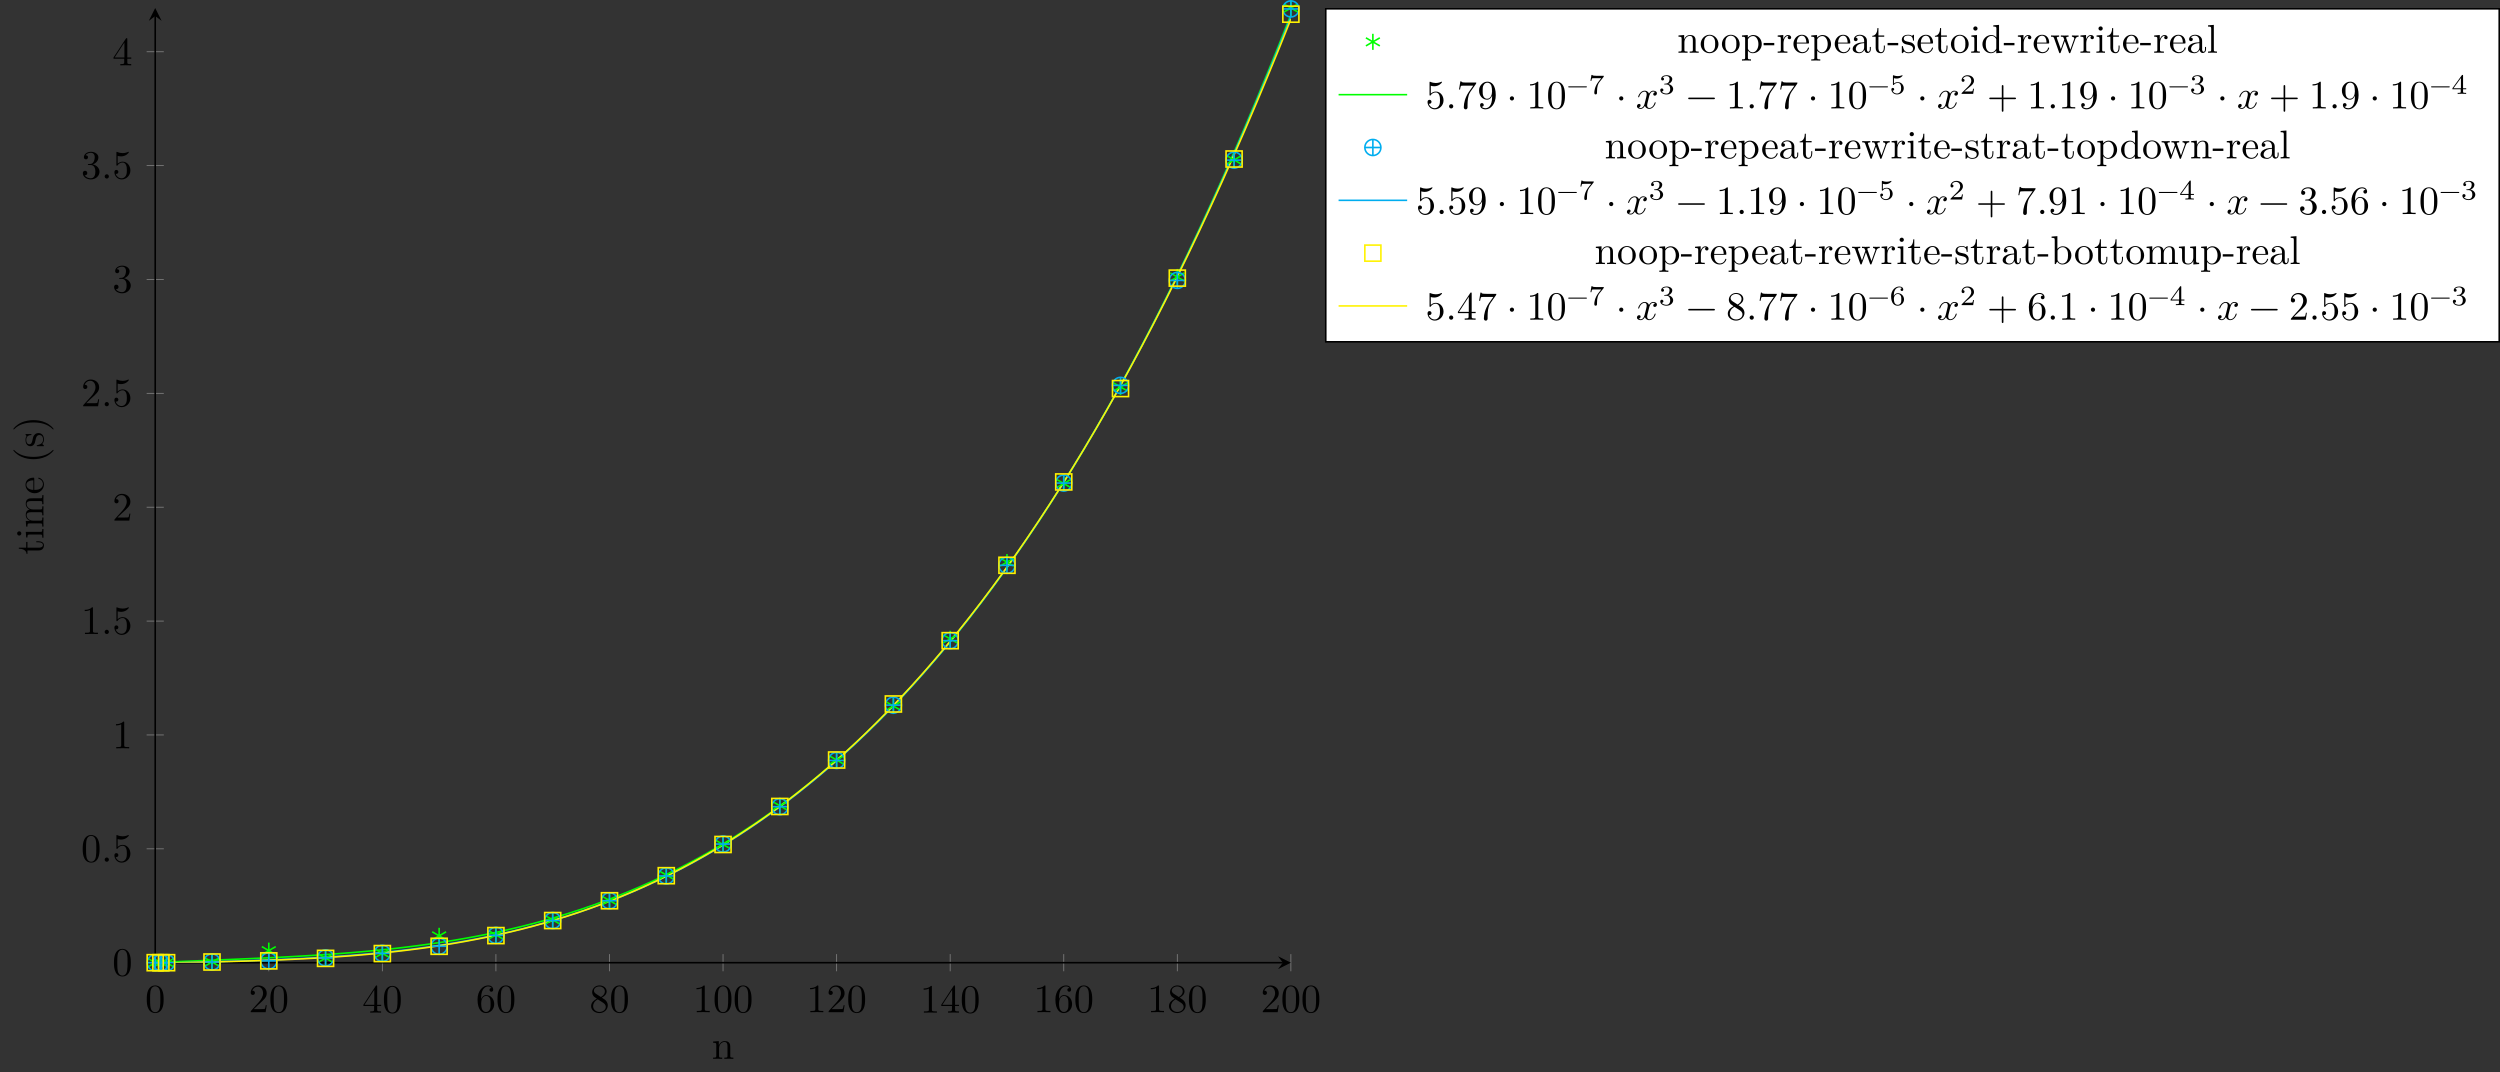 <?xml version="1.0" encoding="UTF-8"?>
<svg xmlns="http://www.w3.org/2000/svg" xmlns:xlink="http://www.w3.org/1999/xlink" width="620.114pt" height="265.965pt" viewBox="0 0 620.114 265.965" version="1.1">
<rect x="0" y="0" width="620.114" height="265.965" fill="#333333" stroke="none"/>
<defs>
<g>
<symbol overflow="visible" id="glyph0-0">
<path style="stroke:none;" d=""/>
</symbol>
<symbol overflow="visible" id="glyph0-1">
<path style="stroke:none;" d="M 4.578 -3.188 C 4.578 -3.984 4.531 -4.781 4.188 -5.516 C 3.734 -6.484 2.906 -6.641 2.5 -6.641 C 1.891 -6.641 1.172 -6.375 0.75 -5.453 C 0.438 -4.766 0.391 -3.984 0.391 -3.188 C 0.391 -2.438 0.422 -1.547 0.844 -0.781 C 1.266 0.016 2 0.219 2.484 0.219 C 3.016 0.219 3.781 0.016 4.219 -0.938 C 4.531 -1.625 4.578 -2.406 4.578 -3.188 Z M 3.766 -3.312 C 3.766 -2.562 3.766 -1.891 3.656 -1.25 C 3.5 -0.297 2.938 0 2.484 0 C 2.094 0 1.5 -0.25 1.328 -1.203 C 1.219 -1.797 1.219 -2.719 1.219 -3.312 C 1.219 -3.953 1.219 -4.609 1.297 -5.141 C 1.484 -6.328 2.234 -6.422 2.484 -6.422 C 2.812 -6.422 3.469 -6.234 3.656 -5.25 C 3.766 -4.688 3.766 -3.938 3.766 -3.312 Z M 3.766 -3.312 "/>
</symbol>
<symbol overflow="visible" id="glyph0-2">
<path style="stroke:none;" d="M 4.469 -1.734 L 4.234 -1.734 C 4.172 -1.438 4.109 -1 4 -0.844 C 3.938 -0.766 3.281 -0.766 3.062 -0.766 L 1.266 -0.766 L 2.328 -1.797 C 3.875 -3.172 4.469 -3.703 4.469 -4.703 C 4.469 -5.844 3.578 -6.641 2.359 -6.641 C 1.234 -6.641 0.5 -5.719 0.5 -4.828 C 0.5 -4.281 1 -4.281 1.031 -4.281 C 1.203 -4.281 1.547 -4.391 1.547 -4.812 C 1.547 -5.062 1.359 -5.328 1.016 -5.328 C 0.938 -5.328 0.922 -5.328 0.891 -5.312 C 1.109 -5.969 1.656 -6.328 2.234 -6.328 C 3.141 -6.328 3.562 -5.516 3.562 -4.703 C 3.562 -3.906 3.078 -3.125 2.516 -2.5 L 0.609 -0.375 C 0.5 -0.266 0.5 -0.234 0.5 0 L 4.203 0 Z M 4.469 -1.734 "/>
</symbol>
<symbol overflow="visible" id="glyph0-3">
<path style="stroke:none;" d="M 4.688 -1.641 L 4.688 -1.953 L 3.703 -1.953 L 3.703 -6.484 C 3.703 -6.688 3.703 -6.75 3.531 -6.75 C 3.453 -6.75 3.422 -6.75 3.344 -6.625 L 0.281 -1.953 L 0.281 -1.641 L 2.938 -1.641 L 2.938 -0.781 C 2.938 -0.422 2.906 -0.312 2.172 -0.312 L 1.969 -0.312 L 1.969 0 C 2.375 -0.031 2.891 -0.031 3.312 -0.031 C 3.734 -0.031 4.25 -0.031 4.672 0 L 4.672 -0.312 L 4.453 -0.312 C 3.719 -0.312 3.703 -0.422 3.703 -0.781 L 3.703 -1.641 Z M 2.984 -1.953 L 0.562 -1.953 L 2.984 -5.672 Z M 2.984 -1.953 "/>
</symbol>
<symbol overflow="visible" id="glyph0-4">
<path style="stroke:none;" d="M 4.562 -2.031 C 4.562 -3.297 3.672 -4.25 2.562 -4.25 C 1.891 -4.25 1.516 -3.75 1.312 -3.266 L 1.312 -3.516 C 1.312 -6.031 2.547 -6.391 3.062 -6.391 C 3.297 -6.391 3.719 -6.328 3.938 -5.984 C 3.781 -5.984 3.391 -5.984 3.391 -5.547 C 3.391 -5.234 3.625 -5.078 3.844 -5.078 C 4 -5.078 4.312 -5.172 4.312 -5.562 C 4.312 -6.156 3.875 -6.641 3.047 -6.641 C 1.766 -6.641 0.422 -5.359 0.422 -3.156 C 0.422 -0.484 1.578 0.219 2.5 0.219 C 3.609 0.219 4.562 -0.719 4.562 -2.031 Z M 3.656 -2.047 C 3.656 -1.562 3.656 -1.062 3.484 -0.703 C 3.188 -0.109 2.734 -0.062 2.5 -0.062 C 1.875 -0.062 1.578 -0.656 1.516 -0.812 C 1.328 -1.281 1.328 -2.078 1.328 -2.25 C 1.328 -3.031 1.656 -4.031 2.547 -4.031 C 2.719 -4.031 3.172 -4.031 3.484 -3.406 C 3.656 -3.047 3.656 -2.531 3.656 -2.047 Z M 3.656 -2.047 "/>
</symbol>
<symbol overflow="visible" id="glyph0-5">
<path style="stroke:none;" d="M 4.562 -1.672 C 4.562 -2.031 4.453 -2.484 4.062 -2.906 C 3.875 -3.109 3.719 -3.203 3.078 -3.609 C 3.797 -3.984 4.281 -4.5 4.281 -5.156 C 4.281 -6.078 3.406 -6.641 2.5 -6.641 C 1.5 -6.641 0.688 -5.906 0.688 -4.969 C 0.688 -4.797 0.703 -4.344 1.125 -3.875 C 1.234 -3.766 1.609 -3.516 1.859 -3.344 C 1.281 -3.047 0.422 -2.5 0.422 -1.5 C 0.422 -0.453 1.438 0.219 2.484 0.219 C 3.609 0.219 4.562 -0.609 4.562 -1.672 Z M 3.844 -5.156 C 3.844 -4.578 3.453 -4.109 2.859 -3.766 L 1.625 -4.562 C 1.172 -4.859 1.125 -5.188 1.125 -5.359 C 1.125 -5.969 1.781 -6.391 2.484 -6.391 C 3.203 -6.391 3.844 -5.875 3.844 -5.156 Z M 4.062 -1.312 C 4.062 -0.578 3.312 -0.062 2.5 -0.062 C 1.641 -0.062 0.922 -0.672 0.922 -1.5 C 0.922 -2.078 1.234 -2.719 2.078 -3.188 L 3.312 -2.406 C 3.594 -2.219 4.062 -1.922 4.062 -1.312 Z M 4.062 -1.312 "/>
</symbol>
<symbol overflow="visible" id="glyph0-6">
<path style="stroke:none;" d="M 4.172 0 L 4.172 -0.312 L 3.859 -0.312 C 2.953 -0.312 2.938 -0.422 2.938 -0.781 L 2.938 -6.375 C 2.938 -6.625 2.938 -6.641 2.703 -6.641 C 2.078 -6 1.203 -6 0.891 -6 L 0.891 -5.688 C 1.094 -5.688 1.672 -5.688 2.188 -5.953 L 2.188 -0.781 C 2.188 -0.422 2.156 -0.312 1.266 -0.312 L 0.953 -0.312 L 0.953 0 C 1.297 -0.031 2.156 -0.031 2.562 -0.031 C 2.953 -0.031 3.828 -0.031 4.172 0 Z M 4.172 0 "/>
</symbol>
<symbol overflow="visible" id="glyph0-7">
<path style="stroke:none;" d="M 1.906 -0.531 C 1.906 -0.812 1.672 -1.062 1.391 -1.062 C 1.094 -1.062 0.859 -0.812 0.859 -0.531 C 0.859 -0.234 1.094 0 1.391 0 C 1.672 0 1.906 -0.234 1.906 -0.531 Z M 1.906 -0.531 "/>
</symbol>
<symbol overflow="visible" id="glyph0-8">
<path style="stroke:none;" d="M 4.469 -2 C 4.469 -3.188 3.656 -4.188 2.578 -4.188 C 2.109 -4.188 1.672 -4.031 1.312 -3.672 L 1.312 -5.625 C 1.516 -5.562 1.844 -5.5 2.156 -5.5 C 3.391 -5.5 4.094 -6.406 4.094 -6.531 C 4.094 -6.594 4.062 -6.641 3.984 -6.641 C 3.984 -6.641 3.953 -6.641 3.906 -6.609 C 3.703 -6.516 3.219 -6.312 2.547 -6.312 C 2.156 -6.312 1.688 -6.391 1.219 -6.594 C 1.141 -6.625 1.109 -6.625 1.109 -6.625 C 1 -6.625 1 -6.547 1 -6.391 L 1 -3.438 C 1 -3.266 1 -3.188 1.141 -3.188 C 1.219 -3.188 1.234 -3.203 1.281 -3.266 C 1.391 -3.422 1.75 -3.969 2.562 -3.969 C 3.078 -3.969 3.328 -3.516 3.406 -3.328 C 3.562 -2.953 3.594 -2.578 3.594 -2.078 C 3.594 -1.719 3.594 -1.125 3.344 -0.703 C 3.109 -0.312 2.734 -0.062 2.281 -0.062 C 1.562 -0.062 0.984 -0.594 0.812 -1.172 C 0.844 -1.172 0.875 -1.156 0.984 -1.156 C 1.312 -1.156 1.484 -1.406 1.484 -1.641 C 1.484 -1.891 1.312 -2.141 0.984 -2.141 C 0.844 -2.141 0.5 -2.062 0.5 -1.609 C 0.5 -0.75 1.188 0.219 2.297 0.219 C 3.453 0.219 4.469 -0.734 4.469 -2 Z M 4.469 -2 "/>
</symbol>
<symbol overflow="visible" id="glyph0-9">
<path style="stroke:none;" d="M 4.562 -1.703 C 4.562 -2.516 3.922 -3.297 2.891 -3.516 C 3.703 -3.781 4.281 -4.469 4.281 -5.266 C 4.281 -6.078 3.406 -6.641 2.453 -6.641 C 1.453 -6.641 0.688 -6.047 0.688 -5.281 C 0.688 -4.953 0.906 -4.766 1.203 -4.766 C 1.5 -4.766 1.703 -4.984 1.703 -5.281 C 1.703 -5.766 1.234 -5.766 1.094 -5.766 C 1.391 -6.266 2.047 -6.391 2.406 -6.391 C 2.828 -6.391 3.375 -6.172 3.375 -5.281 C 3.375 -5.156 3.344 -4.578 3.094 -4.141 C 2.797 -3.656 2.453 -3.625 2.203 -3.625 C 2.125 -3.609 1.891 -3.594 1.812 -3.594 C 1.734 -3.578 1.672 -3.562 1.672 -3.469 C 1.672 -3.359 1.734 -3.359 1.906 -3.359 L 2.344 -3.359 C 3.156 -3.359 3.531 -2.688 3.531 -1.703 C 3.531 -0.344 2.844 -0.062 2.406 -0.062 C 1.969 -0.062 1.219 -0.234 0.875 -0.812 C 1.219 -0.766 1.531 -0.984 1.531 -1.359 C 1.531 -1.719 1.266 -1.922 0.984 -1.922 C 0.734 -1.922 0.422 -1.781 0.422 -1.344 C 0.422 -0.438 1.344 0.219 2.438 0.219 C 3.656 0.219 4.562 -0.688 4.562 -1.703 Z M 4.562 -1.703 "/>
</symbol>
<symbol overflow="visible" id="glyph0-10">
<path style="stroke:none;" d="M 4.828 -6.422 L 2.406 -6.422 C 1.203 -6.422 1.172 -6.547 1.141 -6.734 L 0.891 -6.734 L 0.562 -4.688 L 0.812 -4.688 C 0.844 -4.844 0.922 -5.469 1.062 -5.594 C 1.125 -5.656 1.906 -5.656 2.031 -5.656 L 4.094 -5.656 L 2.984 -4.078 C 2.078 -2.734 1.75 -1.344 1.75 -0.328 C 1.75 -0.234 1.75 0.219 2.219 0.219 C 2.672 0.219 2.672 -0.234 2.672 -0.328 L 2.672 -0.844 C 2.672 -1.391 2.703 -1.938 2.781 -2.469 C 2.828 -2.703 2.953 -3.562 3.406 -4.172 L 4.75 -6.078 C 4.828 -6.188 4.828 -6.203 4.828 -6.422 Z M 4.828 -6.422 "/>
</symbol>
<symbol overflow="visible" id="glyph0-11">
<path style="stroke:none;" d="M 4.562 -3.281 C 4.562 -5.969 3.406 -6.641 2.516 -6.641 C 1.969 -6.641 1.484 -6.453 1.062 -6.016 C 0.641 -5.562 0.422 -5.141 0.422 -4.391 C 0.422 -3.156 1.297 -2.172 2.406 -2.172 C 3.016 -2.172 3.422 -2.594 3.656 -3.172 L 3.656 -2.844 C 3.656 -0.516 2.625 -0.062 2.047 -0.062 C 1.875 -0.062 1.328 -0.078 1.062 -0.422 C 1.5 -0.422 1.578 -0.703 1.578 -0.875 C 1.578 -1.188 1.344 -1.328 1.125 -1.328 C 0.969 -1.328 0.672 -1.25 0.672 -0.859 C 0.672 -0.188 1.203 0.219 2.047 0.219 C 3.344 0.219 4.562 -1.141 4.562 -3.281 Z M 3.641 -4.203 C 3.641 -3.375 3.297 -2.406 2.422 -2.406 C 2.266 -2.406 1.797 -2.406 1.5 -3.031 C 1.312 -3.406 1.312 -3.891 1.312 -4.391 C 1.312 -4.922 1.312 -5.391 1.531 -5.766 C 1.797 -6.266 2.172 -6.391 2.516 -6.391 C 2.984 -6.391 3.312 -6.047 3.484 -5.609 C 3.594 -5.281 3.641 -4.656 3.641 -4.203 Z M 3.641 -4.203 "/>
</symbol>
<symbol overflow="visible" id="glyph0-12">
<path style="stroke:none;" d="M 1.906 -2.5 C 1.906 -2.781 1.672 -3.016 1.391 -3.016 C 1.094 -3.016 0.859 -2.781 0.859 -2.5 C 0.859 -2.203 1.094 -1.969 1.391 -1.969 C 1.672 -1.969 1.906 -2.203 1.906 -2.5 Z M 1.906 -2.5 "/>
</symbol>
<symbol overflow="visible" id="glyph0-13">
<path style="stroke:none;" d="M 5.25 -3.75 C 5.25 -4.266 4.672 -4.406 4.328 -4.406 C 3.75 -4.406 3.406 -3.875 3.281 -3.656 C 3.031 -4.312 2.5 -4.406 2.203 -4.406 C 1.172 -4.406 0.594 -3.125 0.594 -2.875 C 0.594 -2.766 0.719 -2.766 0.719 -2.766 C 0.797 -2.766 0.828 -2.797 0.844 -2.875 C 1.188 -3.938 1.844 -4.188 2.188 -4.188 C 2.375 -4.188 2.719 -4.094 2.719 -3.516 C 2.719 -3.203 2.547 -2.547 2.188 -1.141 C 2.031 -0.531 1.672 -0.109 1.234 -0.109 C 1.172 -0.109 0.953 -0.109 0.734 -0.234 C 0.984 -0.297 1.203 -0.5 1.203 -0.781 C 1.203 -1.047 0.984 -1.125 0.844 -1.125 C 0.531 -1.125 0.297 -0.875 0.297 -0.547 C 0.297 -0.094 0.781 0.109 1.219 0.109 C 1.891 0.109 2.25 -0.594 2.266 -0.641 C 2.391 -0.281 2.75 0.109 3.344 0.109 C 4.375 0.109 4.938 -1.172 4.938 -1.422 C 4.938 -1.531 4.859 -1.531 4.828 -1.531 C 4.734 -1.531 4.719 -1.484 4.688 -1.422 C 4.359 -0.344 3.688 -0.109 3.375 -0.109 C 2.984 -0.109 2.828 -0.422 2.828 -0.766 C 2.828 -0.984 2.875 -1.203 2.984 -1.641 L 3.328 -3.016 C 3.391 -3.266 3.625 -4.188 4.312 -4.188 C 4.359 -4.188 4.609 -4.188 4.812 -4.062 C 4.531 -4 4.344 -3.766 4.344 -3.516 C 4.344 -3.359 4.453 -3.172 4.719 -3.172 C 4.938 -3.172 5.25 -3.344 5.25 -3.75 Z M 5.25 -3.75 "/>
</symbol>
<symbol overflow="visible" id="glyph0-14">
<path style="stroke:none;" d="M 7.203 -2.5 C 7.203 -2.609 7.109 -2.688 7 -2.688 L 0.75 -2.688 C 0.641 -2.688 0.562 -2.609 0.562 -2.5 C 0.562 -2.375 0.641 -2.297 0.75 -2.297 L 7 -2.297 C 7.109 -2.297 7.203 -2.375 7.203 -2.5 Z M 7.203 -2.5 "/>
</symbol>
<symbol overflow="visible" id="glyph0-15">
<path style="stroke:none;" d="M 7.203 -2.5 C 7.203 -2.609 7.109 -2.688 7 -2.688 L 4.078 -2.688 L 4.078 -5.609 C 4.078 -5.719 3.984 -5.812 3.875 -5.812 C 3.766 -5.812 3.672 -5.719 3.672 -5.609 L 3.672 -2.688 L 0.75 -2.688 C 0.641 -2.688 0.562 -2.609 0.562 -2.5 C 0.562 -2.375 0.641 -2.297 0.75 -2.297 L 3.672 -2.297 L 3.672 0.625 C 3.672 0.734 3.766 0.828 3.875 0.828 C 3.984 0.828 4.078 0.734 4.078 0.625 L 4.078 -2.297 L 7 -2.297 C 7.109 -2.297 7.203 -2.375 7.203 -2.5 Z M 7.203 -2.5 "/>
</symbol>
<symbol overflow="visible" id="glyph1-0">
<path style="stroke:none;" d=""/>
</symbol>
<symbol overflow="visible" id="glyph1-1">
<path style="stroke:none;" d="M 5.328 0 L 5.328 -0.312 C 4.812 -0.312 4.562 -0.312 4.562 -0.609 L 4.562 -2.516 C 4.562 -3.375 4.562 -3.672 4.25 -4.031 C 4.109 -4.203 3.781 -4.406 3.203 -4.406 C 2.469 -4.406 2 -3.984 1.719 -3.359 L 1.719 -4.406 L 0.312 -4.297 L 0.312 -3.984 C 1.016 -3.984 1.094 -3.922 1.094 -3.422 L 1.094 -0.75 C 1.094 -0.312 0.984 -0.312 0.312 -0.312 L 0.312 0 L 1.453 -0.031 L 2.562 0 L 2.562 -0.312 C 1.891 -0.312 1.781 -0.312 1.781 -0.75 L 1.781 -2.594 C 1.781 -3.625 2.5 -4.188 3.125 -4.188 C 3.766 -4.188 3.875 -3.656 3.875 -3.078 L 3.875 -0.75 C 3.875 -0.312 3.766 -0.312 3.094 -0.312 L 3.094 0 L 4.219 -0.031 Z M 5.328 0 "/>
</symbol>
<symbol overflow="visible" id="glyph1-2">
<path style="stroke:none;" d="M 4.688 -2.141 C 4.688 -3.406 3.703 -4.469 2.5 -4.469 C 1.25 -4.469 0.281 -3.375 0.281 -2.141 C 0.281 -0.844 1.312 0.109 2.484 0.109 C 3.688 0.109 4.688 -0.875 4.688 -2.141 Z M 3.875 -2.219 C 3.875 -1.859 3.875 -1.312 3.656 -0.875 C 3.422 -0.422 2.984 -0.141 2.5 -0.141 C 2.062 -0.141 1.625 -0.344 1.359 -0.812 C 1.109 -1.25 1.109 -1.859 1.109 -2.219 C 1.109 -2.609 1.109 -3.141 1.344 -3.578 C 1.609 -4.031 2.078 -4.25 2.484 -4.25 C 2.922 -4.25 3.344 -4.031 3.609 -3.594 C 3.875 -3.172 3.875 -2.594 3.875 -2.219 Z M 3.875 -2.219 "/>
</symbol>
<symbol overflow="visible" id="glyph1-3">
<path style="stroke:none;" d="M 5.188 -2.156 C 5.188 -3.422 4.234 -4.406 3.109 -4.406 C 2.328 -4.406 1.906 -3.969 1.719 -3.75 L 1.719 -4.406 L 0.281 -4.297 L 0.281 -3.984 C 0.984 -3.984 1.062 -3.922 1.062 -3.484 L 1.062 1.172 C 1.062 1.625 0.953 1.625 0.281 1.625 L 0.281 1.938 L 1.391 1.906 L 2.516 1.938 L 2.516 1.625 C 1.859 1.625 1.75 1.625 1.75 1.172 L 1.75 -0.594 C 1.797 -0.422 2.219 0.109 2.969 0.109 C 4.156 0.109 5.188 -0.875 5.188 -2.156 Z M 4.359 -2.156 C 4.359 -0.953 3.672 -0.109 2.938 -0.109 C 2.531 -0.109 2.156 -0.312 1.891 -0.719 C 1.75 -0.922 1.75 -0.938 1.75 -1.141 L 1.75 -3.359 C 2.031 -3.875 2.516 -4.156 3.031 -4.156 C 3.766 -4.156 4.359 -3.281 4.359 -2.156 Z M 4.359 -2.156 "/>
</symbol>
<symbol overflow="visible" id="glyph1-4">
<path style="stroke:none;" d="M 2.75 -1.859 L 2.75 -2.438 L 0.109 -2.438 L 0.109 -1.859 Z M 2.75 -1.859 "/>
</symbol>
<symbol overflow="visible" id="glyph1-5">
<path style="stroke:none;" d="M 3.625 -3.797 C 3.625 -4.109 3.312 -4.406 2.891 -4.406 C 2.156 -4.406 1.797 -3.734 1.672 -3.312 L 1.672 -4.406 L 0.281 -4.297 L 0.281 -3.984 C 0.984 -3.984 1.062 -3.922 1.062 -3.422 L 1.062 -0.75 C 1.062 -0.312 0.953 -0.312 0.281 -0.312 L 0.281 0 L 1.422 -0.031 C 1.812 -0.031 2.281 -0.031 2.688 0 L 2.688 -0.312 L 2.469 -0.312 C 1.734 -0.312 1.719 -0.422 1.719 -0.781 L 1.719 -2.312 C 1.719 -3.297 2.141 -4.188 2.891 -4.188 C 2.953 -4.188 2.984 -4.188 3 -4.172 C 2.969 -4.172 2.766 -4.047 2.766 -3.781 C 2.766 -3.516 2.984 -3.359 3.203 -3.359 C 3.375 -3.359 3.625 -3.484 3.625 -3.797 Z M 3.625 -3.797 "/>
</symbol>
<symbol overflow="visible" id="glyph1-6">
<path style="stroke:none;" d="M 4.141 -1.188 C 4.141 -1.281 4.062 -1.312 4 -1.312 C 3.922 -1.312 3.891 -1.25 3.875 -1.172 C 3.531 -0.141 2.625 -0.141 2.531 -0.141 C 2.031 -0.141 1.641 -0.438 1.406 -0.812 C 1.109 -1.281 1.109 -1.938 1.109 -2.297 L 3.891 -2.297 C 4.109 -2.297 4.141 -2.297 4.141 -2.516 C 4.141 -3.5 3.594 -4.469 2.359 -4.469 C 1.203 -4.469 0.281 -3.438 0.281 -2.188 C 0.281 -0.859 1.328 0.109 2.469 0.109 C 3.688 0.109 4.141 -1 4.141 -1.188 Z M 3.484 -2.516 L 1.109 -2.516 C 1.172 -4 2.016 -4.25 2.359 -4.25 C 3.375 -4.25 3.484 -2.906 3.484 -2.516 Z M 3.484 -2.516 "/>
</symbol>
<symbol overflow="visible" id="glyph1-7">
<path style="stroke:none;" d="M 4.812 -0.891 L 4.812 -1.453 L 4.562 -1.453 L 4.562 -0.891 C 4.562 -0.312 4.312 -0.25 4.203 -0.25 C 3.875 -0.25 3.844 -0.703 3.844 -0.75 L 3.844 -2.734 C 3.844 -3.156 3.844 -3.547 3.484 -3.922 C 3.094 -4.312 2.594 -4.469 2.109 -4.469 C 1.297 -4.469 0.609 -4 0.609 -3.344 C 0.609 -3.047 0.812 -2.875 1.062 -2.875 C 1.344 -2.875 1.531 -3.078 1.531 -3.328 C 1.531 -3.453 1.469 -3.781 1.016 -3.781 C 1.281 -4.141 1.781 -4.25 2.094 -4.25 C 2.578 -4.25 3.156 -3.859 3.156 -2.969 L 3.156 -2.609 C 2.641 -2.578 1.938 -2.547 1.312 -2.25 C 0.562 -1.906 0.312 -1.391 0.312 -0.953 C 0.312 -0.141 1.281 0.109 1.906 0.109 C 2.578 0.109 3.031 -0.297 3.219 -0.75 C 3.266 -0.359 3.531 0.062 4 0.062 C 4.203 0.062 4.812 -0.078 4.812 -0.891 Z M 3.156 -1.391 C 3.156 -0.453 2.438 -0.109 1.984 -0.109 C 1.5 -0.109 1.094 -0.453 1.094 -0.953 C 1.094 -1.5 1.5 -2.328 3.156 -2.391 Z M 3.156 -1.391 "/>
</symbol>
<symbol overflow="visible" id="glyph1-8">
<path style="stroke:none;" d="M 3.312 -1.234 L 3.312 -1.797 L 3.062 -1.797 L 3.062 -1.25 C 3.062 -0.516 2.766 -0.141 2.391 -0.141 C 1.719 -0.141 1.719 -1.047 1.719 -1.219 L 1.719 -3.984 L 3.156 -3.984 L 3.156 -4.297 L 1.719 -4.297 L 1.719 -6.125 L 1.469 -6.125 C 1.469 -5.312 1.172 -4.25 0.188 -4.203 L 0.188 -3.984 L 1.031 -3.984 L 1.031 -1.234 C 1.031 -0.016 1.969 0.109 2.328 0.109 C 3.031 0.109 3.312 -0.594 3.312 -1.234 Z M 3.312 -1.234 "/>
</symbol>
<symbol overflow="visible" id="glyph1-9">
<path style="stroke:none;" d="M 3.594 -1.281 C 3.594 -1.797 3.297 -2.109 3.172 -2.219 C 2.844 -2.547 2.453 -2.625 2.031 -2.703 C 1.469 -2.812 0.812 -2.938 0.812 -3.516 C 0.812 -3.875 1.062 -4.281 1.922 -4.281 C 3.016 -4.281 3.078 -3.375 3.094 -3.078 C 3.094 -2.984 3.203 -2.984 3.203 -2.984 C 3.344 -2.984 3.344 -3.031 3.344 -3.219 L 3.344 -4.234 C 3.344 -4.391 3.344 -4.469 3.234 -4.469 C 3.188 -4.469 3.156 -4.469 3.031 -4.344 C 3 -4.312 2.906 -4.219 2.859 -4.188 C 2.484 -4.469 2.078 -4.469 1.922 -4.469 C 0.703 -4.469 0.328 -3.797 0.328 -3.234 C 0.328 -2.891 0.484 -2.609 0.75 -2.391 C 1.078 -2.141 1.359 -2.078 2.078 -1.938 C 2.297 -1.891 3.109 -1.734 3.109 -1.016 C 3.109 -0.516 2.766 -0.109 1.984 -0.109 C 1.141 -0.109 0.781 -0.672 0.594 -1.531 C 0.562 -1.656 0.562 -1.688 0.453 -1.688 C 0.328 -1.688 0.328 -1.625 0.328 -1.453 L 0.328 -0.125 C 0.328 0.047 0.328 0.109 0.438 0.109 C 0.484 0.109 0.5 0.094 0.688 -0.094 C 0.703 -0.109 0.703 -0.125 0.891 -0.312 C 1.328 0.094 1.781 0.109 1.984 0.109 C 3.125 0.109 3.594 -0.562 3.594 -1.281 Z M 3.594 -1.281 "/>
</symbol>
<symbol overflow="visible" id="glyph1-10">
<path style="stroke:none;" d="M 2.469 0 L 2.469 -0.312 C 1.797 -0.312 1.766 -0.359 1.766 -0.75 L 1.766 -4.406 L 0.375 -4.297 L 0.375 -3.984 C 1.016 -3.984 1.109 -3.922 1.109 -3.438 L 1.109 -0.75 C 1.109 -0.312 1 -0.312 0.328 -0.312 L 0.328 0 L 1.422 -0.031 C 1.781 -0.031 2.125 -0.016 2.469 0 Z M 1.906 -6.016 C 1.906 -6.297 1.688 -6.547 1.391 -6.547 C 1.047 -6.547 0.844 -6.266 0.844 -6.016 C 0.844 -5.75 1.078 -5.5 1.375 -5.5 C 1.719 -5.5 1.906 -5.766 1.906 -6.016 Z M 1.906 -6.016 "/>
</symbol>
<symbol overflow="visible" id="glyph1-11">
<path style="stroke:none;" d="M 5.25 0 L 5.25 -0.312 C 4.562 -0.312 4.469 -0.375 4.469 -0.875 L 4.469 -6.922 L 3.047 -6.812 L 3.047 -6.5 C 3.734 -6.5 3.812 -6.438 3.812 -5.938 L 3.812 -3.781 C 3.531 -4.141 3.094 -4.406 2.562 -4.406 C 1.391 -4.406 0.344 -3.422 0.344 -2.141 C 0.344 -0.875 1.312 0.109 2.453 0.109 C 3.094 0.109 3.531 -0.234 3.781 -0.547 L 3.781 0.109 Z M 3.781 -1.172 C 3.781 -1 3.781 -0.984 3.672 -0.812 C 3.375 -0.328 2.938 -0.109 2.5 -0.109 C 2.047 -0.109 1.688 -0.375 1.453 -0.75 C 1.203 -1.156 1.172 -1.719 1.172 -2.141 C 1.172 -2.5 1.188 -3.094 1.469 -3.547 C 1.688 -3.859 2.062 -4.188 2.609 -4.188 C 2.953 -4.188 3.375 -4.031 3.672 -3.594 C 3.781 -3.422 3.781 -3.406 3.781 -3.219 Z M 3.781 -1.172 "/>
</symbol>
<symbol overflow="visible" id="glyph1-12">
<path style="stroke:none;" d="M 7.016 -3.984 L 7.016 -4.297 C 6.781 -4.281 6.5 -4.266 6.281 -4.266 L 5.359 -4.297 L 5.359 -3.984 C 5.719 -3.984 5.938 -3.797 5.938 -3.516 C 5.938 -3.453 5.938 -3.422 5.875 -3.297 L 4.969 -0.75 L 3.984 -3.531 C 3.953 -3.656 3.938 -3.672 3.938 -3.719 C 3.938 -3.984 4.328 -3.984 4.531 -3.984 L 4.531 -4.297 L 3.484 -4.266 C 3.188 -4.266 2.906 -4.281 2.609 -4.297 L 2.609 -3.984 C 2.969 -3.984 3.125 -3.969 3.234 -3.844 C 3.281 -3.781 3.391 -3.484 3.453 -3.297 L 2.609 -0.875 L 1.656 -3.531 C 1.609 -3.656 1.609 -3.672 1.609 -3.719 C 1.609 -3.984 2 -3.984 2.188 -3.984 L 2.188 -4.297 L 1.109 -4.266 L 0.172 -4.297 L 0.172 -3.984 C 0.672 -3.984 0.797 -3.953 0.922 -3.641 L 2.172 -0.109 C 2.219 0.031 2.25 0.109 2.375 0.109 C 2.516 0.109 2.531 0.047 2.578 -0.094 L 3.594 -2.906 L 4.609 -0.078 C 4.641 0.031 4.672 0.109 4.812 0.109 C 4.938 0.109 4.969 0.016 5 -0.078 L 6.172 -3.344 C 6.344 -3.844 6.656 -3.984 7.016 -3.984 Z M 7.016 -3.984 "/>
</symbol>
<symbol overflow="visible" id="glyph1-13">
<path style="stroke:none;" d="M 2.547 0 L 2.547 -0.312 C 1.875 -0.312 1.766 -0.312 1.766 -0.75 L 1.766 -6.922 L 0.328 -6.812 L 0.328 -6.5 C 1.031 -6.5 1.109 -6.438 1.109 -5.938 L 1.109 -0.75 C 1.109 -0.312 1 -0.312 0.328 -0.312 L 0.328 0 L 1.438 -0.031 Z M 2.547 0 "/>
</symbol>
<symbol overflow="visible" id="glyph1-14">
<path style="stroke:none;" d="M 5.188 -2.156 C 5.188 -3.422 4.219 -4.406 3.078 -4.406 C 2.297 -4.406 1.875 -3.938 1.719 -3.766 L 1.719 -6.922 L 0.281 -6.812 L 0.281 -6.5 C 0.984 -6.5 1.062 -6.438 1.062 -5.938 L 1.062 0 L 1.312 0 L 1.672 -0.625 C 1.812 -0.391 2.234 0.109 2.969 0.109 C 4.156 0.109 5.188 -0.875 5.188 -2.156 Z M 4.359 -2.156 C 4.359 -1.797 4.344 -1.203 4.062 -0.75 C 3.844 -0.438 3.469 -0.109 2.938 -0.109 C 2.484 -0.109 2.125 -0.344 1.891 -0.719 C 1.75 -0.922 1.75 -0.953 1.75 -1.141 L 1.75 -3.188 C 1.75 -3.375 1.75 -3.391 1.859 -3.547 C 2.25 -4.109 2.797 -4.188 3.031 -4.188 C 3.484 -4.188 3.844 -3.922 4.078 -3.547 C 4.344 -3.141 4.359 -2.578 4.359 -2.156 Z M 4.359 -2.156 "/>
</symbol>
<symbol overflow="visible" id="glyph1-15">
<path style="stroke:none;" d="M 8.109 0 L 8.109 -0.312 C 7.594 -0.312 7.344 -0.312 7.328 -0.609 L 7.328 -2.516 C 7.328 -3.375 7.328 -3.672 7.016 -4.031 C 6.875 -4.203 6.547 -4.406 5.969 -4.406 C 5.141 -4.406 4.688 -3.812 4.531 -3.422 C 4.391 -4.297 3.656 -4.406 3.203 -4.406 C 2.469 -4.406 2 -3.984 1.719 -3.359 L 1.719 -4.406 L 0.312 -4.297 L 0.312 -3.984 C 1.016 -3.984 1.094 -3.922 1.094 -3.422 L 1.094 -0.75 C 1.094 -0.312 0.984 -0.312 0.312 -0.312 L 0.312 0 L 1.453 -0.031 L 2.562 0 L 2.562 -0.312 C 1.891 -0.312 1.781 -0.312 1.781 -0.75 L 1.781 -2.594 C 1.781 -3.625 2.5 -4.188 3.125 -4.188 C 3.766 -4.188 3.875 -3.656 3.875 -3.078 L 3.875 -0.75 C 3.875 -0.312 3.766 -0.312 3.094 -0.312 L 3.094 0 L 4.219 -0.031 L 5.328 0 L 5.328 -0.312 C 4.672 -0.312 4.562 -0.312 4.562 -0.75 L 4.562 -2.594 C 4.562 -3.625 5.266 -4.188 5.906 -4.188 C 6.531 -4.188 6.641 -3.656 6.641 -3.078 L 6.641 -0.75 C 6.641 -0.312 6.531 -0.312 5.859 -0.312 L 5.859 0 L 6.984 -0.031 Z M 8.109 0 "/>
</symbol>
<symbol overflow="visible" id="glyph1-16">
<path style="stroke:none;" d="M 5.328 0 L 5.328 -0.312 C 4.641 -0.312 4.562 -0.375 4.562 -0.875 L 4.562 -4.406 L 3.094 -4.297 L 3.094 -3.984 C 3.781 -3.984 3.875 -3.922 3.875 -3.422 L 3.875 -1.656 C 3.875 -0.781 3.391 -0.109 2.656 -0.109 C 1.828 -0.109 1.781 -0.578 1.781 -1.094 L 1.781 -4.406 L 0.312 -4.297 L 0.312 -3.984 C 1.094 -3.984 1.094 -3.953 1.094 -3.078 L 1.094 -1.578 C 1.094 -0.797 1.094 0.109 2.609 0.109 C 3.172 0.109 3.609 -0.172 3.891 -0.781 L 3.891 0.109 Z M 5.328 0 "/>
</symbol>
<symbol overflow="visible" id="glyph2-0">
<path style="stroke:none;" d=""/>
</symbol>
<symbol overflow="visible" id="glyph2-1">
<path style="stroke:none;" d="M -1.234 -3.312 L -1.797 -3.312 L -1.797 -3.062 L -1.25 -3.062 C -0.516 -3.062 -0.141 -2.766 -0.141 -2.391 C -0.141 -1.719 -1.047 -1.719 -1.219 -1.719 L -3.984 -1.719 L -3.984 -3.156 L -4.297 -3.156 L -4.297 -1.719 L -6.125 -1.719 L -6.125 -1.469 C -5.312 -1.469 -4.25 -1.172 -4.203 -0.188 L -3.984 -0.188 L -3.984 -1.031 L -1.234 -1.031 C -0.016 -1.031 0.109 -1.969 0.109 -2.328 C 0.109 -3.031 -0.594 -3.312 -1.234 -3.312 Z M -1.234 -3.312 "/>
</symbol>
<symbol overflow="visible" id="glyph2-2">
<path style="stroke:none;" d="M 0 -2.469 L -0.312 -2.469 C -0.312 -1.797 -0.359 -1.766 -0.75 -1.766 L -4.406 -1.766 L -4.297 -0.375 L -3.984 -0.375 C -3.984 -1.016 -3.922 -1.109 -3.438 -1.109 L -0.75 -1.109 C -0.312 -1.109 -0.312 -1 -0.312 -0.328 L 0 -0.328 L -0.031 -1.422 C -0.031 -1.781 -0.016 -2.125 0 -2.469 Z M -6.016 -1.906 C -6.297 -1.906 -6.547 -1.688 -6.547 -1.391 C -6.547 -1.047 -6.266 -0.844 -6.016 -0.844 C -5.75 -0.844 -5.5 -1.078 -5.5 -1.375 C -5.5 -1.719 -5.766 -1.906 -6.016 -1.906 Z M -6.016 -1.906 "/>
</symbol>
<symbol overflow="visible" id="glyph2-3">
<path style="stroke:none;" d="M 0 -8.109 L -0.312 -8.109 C -0.312 -7.594 -0.312 -7.344 -0.609 -7.328 L -2.516 -7.328 C -3.375 -7.328 -3.672 -7.328 -4.031 -7.016 C -4.203 -6.875 -4.406 -6.547 -4.406 -5.969 C -4.406 -5.141 -3.812 -4.688 -3.422 -4.531 C -4.297 -4.391 -4.406 -3.656 -4.406 -3.203 C -4.406 -2.469 -3.984 -2 -3.359 -1.719 L -4.406 -1.719 L -4.297 -0.312 L -3.984 -0.312 C -3.984 -1.016 -3.922 -1.094 -3.422 -1.094 L -0.75 -1.094 C -0.312 -1.094 -0.312 -0.984 -0.312 -0.312 L 0 -0.312 L -0.031 -1.453 L 0 -2.562 L -0.312 -2.562 C -0.312 -1.891 -0.312 -1.781 -0.75 -1.781 L -2.594 -1.781 C -3.625 -1.781 -4.188 -2.5 -4.188 -3.125 C -4.188 -3.766 -3.656 -3.875 -3.078 -3.875 L -0.75 -3.875 C -0.312 -3.875 -0.312 -3.766 -0.312 -3.094 L 0 -3.094 L -0.031 -4.219 L 0 -5.328 L -0.312 -5.328 C -0.312 -4.672 -0.312 -4.562 -0.75 -4.562 L -2.594 -4.562 C -3.625 -4.562 -4.188 -5.266 -4.188 -5.906 C -4.188 -6.531 -3.656 -6.641 -3.078 -6.641 L -0.75 -6.641 C -0.312 -6.641 -0.312 -6.531 -0.312 -5.859 L 0 -5.859 L -0.031 -6.984 Z M 0 -8.109 "/>
</symbol>
<symbol overflow="visible" id="glyph2-4">
<path style="stroke:none;" d="M -1.188 -4.141 C -1.281 -4.141 -1.312 -4.062 -1.312 -4 C -1.312 -3.922 -1.25 -3.891 -1.172 -3.875 C -0.141 -3.531 -0.141 -2.625 -0.141 -2.531 C -0.141 -2.031 -0.438 -1.641 -0.812 -1.406 C -1.281 -1.109 -1.938 -1.109 -2.297 -1.109 L -2.297 -3.891 C -2.297 -4.109 -2.297 -4.141 -2.516 -4.141 C -3.5 -4.141 -4.469 -3.594 -4.469 -2.359 C -4.469 -1.203 -3.438 -0.281 -2.188 -0.281 C -0.859 -0.281 0.109 -1.328 0.109 -2.469 C 0.109 -3.688 -1 -4.141 -1.188 -4.141 Z M -2.516 -3.484 L -2.516 -1.109 C -4 -1.172 -4.25 -2.016 -4.25 -2.359 C -4.25 -3.375 -2.906 -3.484 -2.516 -3.484 Z M -2.516 -3.484 "/>
</symbol>
<symbol overflow="visible" id="glyph2-5">
<path style="stroke:none;" d="M 2.391 -3.297 C 2.359 -3.297 2.344 -3.297 2.172 -3.125 C 0.922 -1.891 -0.969 -1.562 -2.5 -1.562 C -4.234 -1.562 -5.969 -1.938 -7.203 -3.172 C -7.328 -3.297 -7.344 -3.297 -7.375 -3.297 C -7.453 -3.297 -7.484 -3.266 -7.484 -3.203 C -7.484 -3.094 -6.797 -2.203 -5.531 -1.609 C -4.438 -1.109 -3.328 -0.984 -2.5 -0.984 C -1.719 -0.984 -0.516 -1.094 0.625 -1.641 C 1.844 -2.25 2.5 -3.094 2.5 -3.203 C 2.5 -3.266 2.469 -3.297 2.391 -3.297 Z M 2.391 -3.297 "/>
</symbol>
<symbol overflow="visible" id="glyph2-6">
<path style="stroke:none;" d="M -1.281 -3.594 C -1.797 -3.594 -2.109 -3.297 -2.219 -3.172 C -2.547 -2.844 -2.625 -2.453 -2.703 -2.031 C -2.812 -1.469 -2.938 -0.812 -3.516 -0.812 C -3.875 -0.812 -4.281 -1.062 -4.281 -1.922 C -4.281 -3.016 -3.375 -3.078 -3.078 -3.094 C -2.984 -3.094 -2.984 -3.203 -2.984 -3.203 C -2.984 -3.344 -3.031 -3.344 -3.219 -3.344 L -4.234 -3.344 C -4.391 -3.344 -4.469 -3.344 -4.469 -3.234 C -4.469 -3.188 -4.469 -3.156 -4.344 -3.031 C -4.312 -3 -4.219 -2.906 -4.188 -2.859 C -4.469 -2.484 -4.469 -2.078 -4.469 -1.922 C -4.469 -0.703 -3.797 -0.328 -3.234 -0.328 C -2.891 -0.328 -2.609 -0.484 -2.391 -0.75 C -2.141 -1.078 -2.078 -1.359 -1.938 -2.078 C -1.891 -2.297 -1.734 -3.109 -1.016 -3.109 C -0.516 -3.109 -0.109 -2.766 -0.109 -1.984 C -0.109 -1.141 -0.672 -0.781 -1.531 -0.594 C -1.656 -0.562 -1.688 -0.562 -1.688 -0.453 C -1.688 -0.328 -1.625 -0.328 -1.453 -0.328 L -0.125 -0.328 C 0.047 -0.328 0.109 -0.328 0.109 -0.438 C 0.109 -0.484 0.094 -0.5 -0.094 -0.688 C -0.109 -0.703 -0.125 -0.703 -0.312 -0.891 C 0.094 -1.328 0.109 -1.781 0.109 -1.984 C 0.109 -3.125 -0.562 -3.594 -1.281 -3.594 Z M -1.281 -3.594 "/>
</symbol>
<symbol overflow="visible" id="glyph2-7">
<path style="stroke:none;" d="M -2.5 -2.875 C -3.266 -2.875 -4.469 -2.766 -5.609 -2.219 C -6.828 -1.625 -7.484 -0.766 -7.484 -0.672 C -7.484 -0.609 -7.438 -0.562 -7.375 -0.562 C -7.344 -0.562 -7.328 -0.562 -7.141 -0.75 C -6.156 -1.734 -4.578 -2.297 -2.5 -2.297 C -0.781 -2.297 0.969 -1.938 2.219 -0.703 C 2.344 -0.562 2.359 -0.562 2.391 -0.562 C 2.453 -0.562 2.5 -0.609 2.5 -0.672 C 2.5 -0.766 1.812 -1.672 0.547 -2.25 C -0.547 -2.766 -1.656 -2.875 -2.5 -2.875 Z M -2.5 -2.875 "/>
</symbol>
<symbol overflow="visible" id="glyph3-0">
<path style="stroke:none;" d=""/>
</symbol>
<symbol overflow="visible" id="glyph3-1">
<path style="stroke:none;" d="M 5.031 -1.734 C 5.031 -1.812 4.969 -1.875 4.891 -1.875 L 0.531 -1.875 C 0.453 -1.875 0.391 -1.812 0.391 -1.734 C 0.391 -1.672 0.453 -1.609 0.531 -1.609 L 4.891 -1.609 C 4.969 -1.609 5.031 -1.672 5.031 -1.734 Z M 5.031 -1.734 "/>
</symbol>
<symbol overflow="visible" id="glyph3-2">
<path style="stroke:none;" d="M 3.797 -4.484 L 1.969 -4.484 C 1.688 -4.484 1.609 -4.5 1.359 -4.516 C 1 -4.547 0.984 -4.594 0.969 -4.703 L 0.734 -4.703 L 0.484 -3.219 L 0.719 -3.219 C 0.734 -3.328 0.812 -3.781 0.922 -3.859 C 0.969 -3.891 1.547 -3.891 1.641 -3.891 L 3.156 -3.891 L 2.438 -2.969 C 1.531 -1.781 1.438 -0.672 1.438 -0.266 C 1.438 -0.188 1.438 0.141 1.766 0.141 C 2.109 0.141 2.109 -0.172 2.109 -0.266 L 2.109 -0.547 C 2.109 -1.891 2.391 -2.516 2.688 -2.891 L 3.734 -4.203 C 3.797 -4.297 3.797 -4.312 3.797 -4.484 Z M 3.797 -4.484 "/>
</symbol>
<symbol overflow="visible" id="glyph3-3">
<path style="stroke:none;" d="M 3.578 -1.203 C 3.578 -1.75 3.141 -2.297 2.375 -2.453 C 3.094 -2.719 3.359 -3.234 3.359 -3.672 C 3.359 -4.219 2.734 -4.625 1.953 -4.625 C 1.188 -4.625 0.594 -4.25 0.594 -3.688 C 0.594 -3.453 0.75 -3.328 0.953 -3.328 C 1.172 -3.328 1.312 -3.484 1.312 -3.672 C 1.312 -3.875 1.172 -4.031 0.953 -4.047 C 1.203 -4.344 1.672 -4.422 1.938 -4.422 C 2.25 -4.422 2.688 -4.266 2.688 -3.672 C 2.688 -3.375 2.594 -3.047 2.406 -2.844 C 2.188 -2.578 1.984 -2.562 1.641 -2.531 C 1.469 -2.516 1.453 -2.516 1.422 -2.516 C 1.422 -2.516 1.344 -2.5 1.344 -2.422 C 1.344 -2.328 1.406 -2.328 1.531 -2.328 L 1.906 -2.328 C 2.453 -2.328 2.844 -1.953 2.844 -1.203 C 2.844 -0.344 2.328 -0.078 1.938 -0.078 C 1.656 -0.078 1.031 -0.156 0.75 -0.578 C 1.078 -0.578 1.156 -0.812 1.156 -0.969 C 1.156 -1.188 0.984 -1.344 0.766 -1.344 C 0.578 -1.344 0.375 -1.219 0.375 -0.938 C 0.375 -0.281 1.094 0.141 1.938 0.141 C 2.906 0.141 3.578 -0.516 3.578 -1.203 Z M 3.578 -1.203 "/>
</symbol>
<symbol overflow="visible" id="glyph3-4">
<path style="stroke:none;" d="M 3.516 -1.406 C 3.516 -2.188 2.922 -2.906 2.062 -2.906 C 1.75 -2.906 1.391 -2.844 1.078 -2.578 L 1.078 -3.891 C 1.438 -3.797 1.641 -3.797 1.75 -3.797 C 2.672 -3.797 3.219 -4.422 3.219 -4.531 C 3.219 -4.609 3.172 -4.625 3.141 -4.625 C 3.141 -4.625 3.109 -4.625 3.078 -4.609 C 2.906 -4.547 2.547 -4.406 2.031 -4.406 C 1.828 -4.406 1.469 -4.422 1.016 -4.594 C 0.938 -4.625 0.922 -4.625 0.922 -4.625 C 0.828 -4.625 0.828 -4.547 0.828 -4.438 L 0.828 -2.391 C 0.828 -2.266 0.828 -2.188 0.938 -2.188 C 1 -2.188 1.016 -2.188 1.078 -2.281 C 1.375 -2.656 1.812 -2.719 2.047 -2.719 C 2.469 -2.719 2.656 -2.391 2.688 -2.328 C 2.812 -2.094 2.859 -1.828 2.859 -1.422 C 2.859 -1.219 2.859 -0.812 2.641 -0.5 C 2.469 -0.25 2.172 -0.078 1.828 -0.078 C 1.375 -0.078 0.906 -0.328 0.734 -0.797 C 1 -0.781 1.141 -0.953 1.141 -1.141 C 1.141 -1.438 0.875 -1.484 0.781 -1.484 C 0.781 -1.484 0.438 -1.484 0.438 -1.109 C 0.438 -0.484 1.016 0.141 1.844 0.141 C 2.734 0.141 3.516 -0.516 3.516 -1.406 Z M 3.516 -1.406 "/>
</symbol>
<symbol overflow="visible" id="glyph3-5">
<path style="stroke:none;" d="M 3.516 -1.266 L 3.281 -1.266 C 3.266 -1.109 3.188 -0.703 3.094 -0.641 C 3.047 -0.594 2.516 -0.594 2.406 -0.594 L 1.125 -0.594 C 1.859 -1.234 2.109 -1.438 2.516 -1.766 C 3.031 -2.172 3.516 -2.609 3.516 -3.266 C 3.516 -4.109 2.781 -4.625 1.891 -4.625 C 1.031 -4.625 0.438 -4.016 0.438 -3.375 C 0.438 -3.031 0.734 -2.984 0.812 -2.984 C 0.969 -2.984 1.172 -3.109 1.172 -3.359 C 1.172 -3.484 1.125 -3.734 0.766 -3.734 C 0.984 -4.219 1.453 -4.375 1.781 -4.375 C 2.484 -4.375 2.844 -3.828 2.844 -3.266 C 2.844 -2.656 2.406 -2.188 2.188 -1.938 L 0.516 -0.266 C 0.438 -0.203 0.438 -0.188 0.438 0 L 3.312 0 Z M 3.516 -1.266 "/>
</symbol>
<symbol overflow="visible" id="glyph3-6">
<path style="stroke:none;" d="M 3.688 -1.141 L 3.688 -1.391 L 2.906 -1.391 L 2.906 -4.5 C 2.906 -4.641 2.906 -4.703 2.766 -4.703 C 2.672 -4.703 2.641 -4.703 2.578 -4.594 L 0.266 -1.391 L 0.266 -1.141 L 2.328 -1.141 L 2.328 -0.578 C 2.328 -0.328 2.328 -0.25 1.75 -0.25 L 1.562 -0.25 L 1.562 0 L 2.609 -0.031 L 3.672 0 L 3.672 -0.25 L 3.484 -0.25 C 2.906 -0.25 2.906 -0.328 2.906 -0.578 L 2.906 -1.141 Z M 2.375 -1.391 L 0.531 -1.391 L 2.375 -3.938 Z M 2.375 -1.391 "/>
</symbol>
<symbol overflow="visible" id="glyph3-7">
<path style="stroke:none;" d="M 3.578 -1.422 C 3.578 -2.312 2.875 -2.969 2.062 -2.969 C 1.5 -2.969 1.203 -2.594 1.047 -2.281 C 1.047 -2.844 1.094 -3.359 1.359 -3.797 C 1.594 -4.172 1.969 -4.422 2.422 -4.422 C 2.625 -4.422 2.906 -4.375 3.047 -4.188 C 2.875 -4.172 2.719 -4.047 2.719 -3.844 C 2.719 -3.672 2.844 -3.516 3.047 -3.516 C 3.266 -3.516 3.391 -3.656 3.391 -3.859 C 3.391 -4.266 3.094 -4.625 2.406 -4.625 C 1.406 -4.625 0.375 -3.703 0.375 -2.203 C 0.375 -0.406 1.219 0.141 2 0.141 C 2.844 0.141 3.578 -0.516 3.578 -1.422 Z M 2.906 -1.422 C 2.906 -1.031 2.906 -0.734 2.719 -0.453 C 2.562 -0.219 2.328 -0.078 2 -0.078 C 1.641 -0.078 1.375 -0.281 1.219 -0.594 C 1.125 -0.797 1.062 -1.156 1.062 -1.562 C 1.062 -2.25 1.469 -2.766 2.031 -2.766 C 2.344 -2.766 2.562 -2.641 2.734 -2.391 C 2.906 -2.125 2.906 -1.828 2.906 -1.422 Z M 2.906 -1.422 "/>
</symbol>
</g>
<clipPath id="clip1">
  <path d="M 38.5 1.988 L 320.195 1.988 L 320.195 238.789 L 38.5 238.789 Z M 38.5 1.988 "/>
</clipPath>
<clipPath id="clip2">
  <path d="M 328 1 L 620.113 1 L 620.113 85 L 328 85 Z M 328 1 "/>
</clipPath>
</defs>
<g id="surface1">
<path style="fill:none;stroke-width:0.199;stroke-linecap:butt;stroke-linejoin:miter;stroke:rgb(50%,50%,50%);stroke-opacity:1;stroke-miterlimit:10;" d="M -0.001 -2.127 L -0.001 2.127 M 28.171 -2.127 L 28.171 2.127 M 56.339 -2.127 L 56.339 2.127 M 84.507 -2.127 L 84.507 2.127 M 112.679 -2.127 L 112.679 2.127 M 140.847 -2.127 L 140.847 2.127 M 169.019 -2.127 L 169.019 2.127 M 197.186 -2.127 L 197.186 2.127 M 225.358 -2.127 L 225.358 2.127 M 253.526 -2.127 L 253.526 2.127 M 281.694 -2.127 L 281.694 2.127 " transform="matrix(1,0,0,-1,38.501,238.791)"/>
<path style="fill:none;stroke-width:0.199;stroke-linecap:butt;stroke-linejoin:miter;stroke:rgb(50%,50%,50%);stroke-opacity:1;stroke-miterlimit:10;" d="M -2.126 0.002 L 2.128 0.002 M -2.126 28.244 L 2.128 28.244 M -2.126 56.49 L 2.128 56.49 M -2.126 84.732 L 2.128 84.732 M -2.126 112.978 L 2.128 112.978 M -2.126 141.221 L 2.128 141.221 M -2.126 169.467 L 2.128 169.467 M -2.126 197.713 L 2.128 197.713 M -2.126 225.955 L 2.128 225.955 " transform="matrix(1,0,0,-1,38.501,238.791)"/>
<path style="fill:none;stroke-width:0.399;stroke-linecap:butt;stroke-linejoin:miter;stroke:rgb(0%,0%,0%);stroke-opacity:1;stroke-miterlimit:10;" d="M -0.001 0.002 L 279.702 0.002 " transform="matrix(1,0,0,-1,38.501,238.791)"/>
<path style=" stroke:none;fill-rule:nonzero;fill:rgb(0%,0%,0%);fill-opacity:1;" d="M 320.195 238.789 L 317.008 237.195 L 318.203 238.789 L 317.008 240.387 "/>
<path style="fill:none;stroke-width:0.399;stroke-linecap:butt;stroke-linejoin:miter;stroke:rgb(0%,0%,0%);stroke-opacity:1;stroke-miterlimit:10;" d="M -0.001 0.002 L -0.001 234.811 " transform="matrix(1,0,0,-1,38.501,238.791)"/>
<path style=" stroke:none;fill-rule:nonzero;fill:rgb(0%,0%,0%);fill-opacity:1;" d="M 38.5 1.988 L 36.906 5.176 L 38.5 3.98 L 40.094 5.176 "/>
<g style="fill:rgb(0%,0%,0%);fill-opacity:1;">
  <use xlink:href="#glyph0-1" x="36.011" y="251.072"/>
</g>
<g style="fill:rgb(0%,0%,0%);fill-opacity:1;">
  <use xlink:href="#glyph0-2" x="61.689" y="251.072"/>
  <use xlink:href="#glyph0-1" x="66.67" y="251.072"/>
</g>
<g style="fill:rgb(0%,0%,0%);fill-opacity:1;">
  <use xlink:href="#glyph0-3" x="89.858" y="251.182"/>
  <use xlink:href="#glyph0-1" x="94.839" y="251.182"/>
</g>
<g style="fill:rgb(0%,0%,0%);fill-opacity:1;">
  <use xlink:href="#glyph0-4" x="118.028" y="251.072"/>
  <use xlink:href="#glyph0-1" x="123.009" y="251.072"/>
</g>
<g style="fill:rgb(0%,0%,0%);fill-opacity:1;">
  <use xlink:href="#glyph0-5" x="146.197" y="251.072"/>
  <use xlink:href="#glyph0-1" x="151.178" y="251.072"/>
</g>
<g style="fill:rgb(0%,0%,0%);fill-opacity:1;">
  <use xlink:href="#glyph0-6" x="171.875" y="251.072"/>
  <use xlink:href="#glyph0-1" x="176.856" y="251.072"/>
  <use xlink:href="#glyph0-1" x="181.838" y="251.072"/>
</g>
<g style="fill:rgb(0%,0%,0%);fill-opacity:1;">
  <use xlink:href="#glyph0-6" x="200.045" y="251.072"/>
  <use xlink:href="#glyph0-2" x="205.026" y="251.072"/>
  <use xlink:href="#glyph0-1" x="210.008" y="251.072"/>
</g>
<g style="fill:rgb(0%,0%,0%);fill-opacity:1;">
  <use xlink:href="#glyph0-6" x="228.214" y="251.182"/>
  <use xlink:href="#glyph0-3" x="233.195" y="251.182"/>
  <use xlink:href="#glyph0-1" x="238.177" y="251.182"/>
</g>
<g style="fill:rgb(0%,0%,0%);fill-opacity:1;">
  <use xlink:href="#glyph0-6" x="256.383" y="251.072"/>
  <use xlink:href="#glyph0-4" x="261.364" y="251.072"/>
  <use xlink:href="#glyph0-1" x="266.346" y="251.072"/>
</g>
<g style="fill:rgb(0%,0%,0%);fill-opacity:1;">
  <use xlink:href="#glyph0-6" x="284.552" y="251.072"/>
  <use xlink:href="#glyph0-5" x="289.533" y="251.072"/>
  <use xlink:href="#glyph0-1" x="294.515" y="251.072"/>
</g>
<g style="fill:rgb(0%,0%,0%);fill-opacity:1;">
  <use xlink:href="#glyph0-2" x="312.721" y="251.072"/>
  <use xlink:href="#glyph0-1" x="317.702" y="251.072"/>
  <use xlink:href="#glyph0-1" x="322.684" y="251.072"/>
</g>
<g style="fill:rgb(0%,0%,0%);fill-opacity:1;">
  <use xlink:href="#glyph0-1" x="27.874" y="241.999"/>
</g>
<g style="fill:rgb(0%,0%,0%);fill-opacity:1;">
  <use xlink:href="#glyph0-1" x="20.123" y="213.755"/>
  <use xlink:href="#glyph0-7" x="25.104" y="213.755"/>
  <use xlink:href="#glyph0-8" x="27.874" y="213.755"/>
</g>
<g style="fill:rgb(0%,0%,0%);fill-opacity:1;">
  <use xlink:href="#glyph0-6" x="27.874" y="185.62"/>
</g>
<g style="fill:rgb(0%,0%,0%);fill-opacity:1;">
  <use xlink:href="#glyph0-6" x="20.123" y="157.267"/>
  <use xlink:href="#glyph0-7" x="25.104" y="157.267"/>
  <use xlink:href="#glyph0-8" x="27.874" y="157.267"/>
</g>
<g style="fill:rgb(0%,0%,0%);fill-opacity:1;">
  <use xlink:href="#glyph0-2" x="27.874" y="129.132"/>
</g>
<g style="fill:rgb(0%,0%,0%);fill-opacity:1;">
  <use xlink:href="#glyph0-2" x="20.123" y="100.778"/>
  <use xlink:href="#glyph0-7" x="25.104" y="100.778"/>
  <use xlink:href="#glyph0-8" x="27.874" y="100.778"/>
</g>
<g style="fill:rgb(0%,0%,0%);fill-opacity:1;">
  <use xlink:href="#glyph0-9" x="27.874" y="72.534"/>
</g>
<g style="fill:rgb(0%,0%,0%);fill-opacity:1;">
  <use xlink:href="#glyph0-9" x="20.123" y="44.29"/>
  <use xlink:href="#glyph0-7" x="25.104" y="44.29"/>
  <use xlink:href="#glyph0-8" x="27.874" y="44.29"/>
</g>
<g style="fill:rgb(0%,0%,0%);fill-opacity:1;">
  <use xlink:href="#glyph0-3" x="27.874" y="16.21"/>
</g>
<g clip-path="url(#clip1)" clip-rule="nonzero">
<path style="fill:none;stroke-width:0.399;stroke-linecap:butt;stroke-linejoin:miter;stroke:rgb(0%,100%,0%);stroke-opacity:1;stroke-miterlimit:10;" d="M -0.001 0.01 C -0.001 0.01 2.058 0.107 2.847 0.143 C 3.636 0.178 4.901 0.236 5.69 0.268 C 6.479 0.303 7.745 0.357 8.538 0.389 C 9.327 0.424 10.593 0.475 11.382 0.506 C 12.171 0.541 13.437 0.592 14.226 0.623 C 15.019 0.654 16.284 0.705 17.073 0.74 C 17.862 0.771 19.128 0.822 19.917 0.857 C 20.706 0.889 21.976 0.943 22.765 0.979 C 23.554 1.01 24.819 1.068 25.608 1.103 C 26.397 1.139 27.663 1.197 28.452 1.232 C 29.245 1.271 30.511 1.334 31.3 1.373 C 32.089 1.412 33.354 1.478 34.144 1.521 C 34.933 1.568 36.202 1.639 36.991 1.686 C 37.78 1.732 39.046 1.807 39.835 1.857 C 40.624 1.908 41.89 1.99 42.683 2.045 C 43.472 2.1 44.737 2.189 45.526 2.252 C 46.315 2.311 47.581 2.408 48.37 2.471 C 49.163 2.537 50.429 2.643 51.218 2.713 C 52.007 2.783 53.272 2.9 54.062 2.975 C 54.851 3.053 56.12 3.178 56.909 3.26 C 57.698 3.342 58.964 3.482 59.753 3.568 C 60.542 3.658 61.808 3.807 62.601 3.904 C 63.39 4.002 64.655 4.162 65.444 4.268 C 66.233 4.373 67.499 4.545 68.288 4.658 C 69.081 4.771 70.347 4.959 71.136 5.08 C 71.925 5.201 73.19 5.404 73.979 5.537 C 74.769 5.666 76.038 5.885 76.827 6.025 C 77.616 6.162 78.882 6.396 79.671 6.549 C 80.46 6.697 81.726 6.947 82.519 7.107 C 83.308 7.268 84.573 7.537 85.362 7.709 C 86.151 7.881 87.417 8.166 88.206 8.35 C 88.999 8.533 90.265 8.834 91.054 9.029 C 91.843 9.225 93.108 9.549 93.897 9.756 C 94.686 9.963 95.956 10.307 96.745 10.525 C 97.534 10.748 98.8 11.111 99.589 11.346 C 100.378 11.58 101.644 11.963 102.436 12.213 C 103.226 12.459 104.491 12.865 105.28 13.127 C 106.069 13.389 107.335 13.818 108.124 14.096 C 108.917 14.373 110.183 14.826 110.972 15.119 C 111.761 15.408 113.026 15.889 113.815 16.193 C 114.604 16.502 115.874 17.006 116.663 17.326 C 117.452 17.65 118.718 18.178 119.507 18.518 C 120.296 18.857 121.561 19.412 122.351 19.768 C 123.144 20.123 124.409 20.709 125.198 21.08 C 125.987 21.455 127.253 22.064 128.042 22.455 C 128.831 22.846 130.101 23.486 130.89 23.896 C 131.679 24.307 132.944 24.975 133.733 25.4 C 134.522 25.83 135.788 26.529 136.581 26.975 C 137.37 27.424 138.636 28.154 139.425 28.619 C 140.214 29.084 141.479 29.85 142.269 30.334 C 143.061 30.822 144.327 31.615 145.116 32.123 C 145.905 32.627 147.171 33.455 147.96 33.982 C 148.749 34.51 150.019 35.373 150.808 35.92 C 151.597 36.471 152.862 37.365 153.651 37.936 C 154.44 38.506 155.706 39.439 156.499 40.029 C 157.288 40.623 158.554 41.592 159.343 42.205 C 160.132 42.822 161.397 43.826 162.186 44.463 C 162.979 45.103 164.245 46.143 165.034 46.807 C 165.823 47.467 167.089 48.549 167.878 49.232 C 168.667 49.92 169.936 51.037 170.726 51.748 C 171.515 52.459 172.78 53.615 173.569 54.353 C 174.358 55.088 175.624 56.287 176.417 57.045 C 177.206 57.807 178.472 59.045 179.261 59.834 C 180.05 60.619 181.315 61.9 182.104 62.713 C 182.897 63.525 184.163 64.85 184.952 65.689 C 185.741 66.525 187.007 67.893 187.796 68.76 C 188.585 69.627 189.854 71.037 190.644 71.932 C 191.433 72.826 192.698 74.279 193.487 75.201 C 194.276 76.123 195.542 77.623 196.335 78.576 C 197.124 79.525 198.39 81.072 199.179 82.053 C 199.968 83.029 201.233 84.623 202.022 85.635 C 202.815 86.643 204.081 88.283 204.87 89.322 C 205.659 90.361 206.925 92.049 207.714 93.119 C 208.503 94.186 209.772 95.924 210.561 97.025 C 211.351 98.123 212.616 99.912 213.405 101.041 C 214.194 102.174 215.46 104.014 216.249 105.174 C 217.042 106.338 218.308 108.225 219.097 109.42 C 219.886 110.615 221.151 112.557 221.94 113.783 C 222.729 115.01 223.999 117.002 224.788 118.264 C 225.577 119.521 226.843 121.568 227.632 122.861 C 228.421 124.154 229.686 126.256 230.479 127.584 C 231.269 128.912 232.534 131.068 233.323 132.428 C 234.112 133.791 235.378 136.002 236.167 137.396 C 236.96 138.795 238.226 141.061 239.015 142.49 C 239.804 143.924 241.069 146.248 241.858 147.713 C 242.647 149.182 243.917 151.564 244.706 153.064 C 245.495 154.568 246.761 157.01 247.55 158.549 C 248.339 160.088 249.604 162.588 250.397 164.162 C 251.186 165.74 252.452 168.299 253.241 169.912 C 254.03 171.529 255.296 174.146 256.085 175.799 C 256.878 177.451 258.144 180.131 258.933 181.822 C 259.722 183.514 260.987 186.252 261.776 187.982 C 262.565 189.713 263.835 192.518 264.624 194.287 C 265.413 196.053 266.679 198.924 267.468 200.728 C 268.257 202.537 269.522 205.471 270.315 207.318 C 271.104 209.166 272.37 212.162 273.159 214.053 C 273.948 215.943 275.214 219.006 276.003 220.936 C 276.796 222.865 278.062 225.994 278.851 227.963 C 279.64 229.936 281.694 235.143 281.694 235.143 " transform="matrix(1,0,0,-1,38.501,238.791)"/>
<path style="fill:none;stroke-width:0.399;stroke-linecap:butt;stroke-linejoin:miter;stroke:rgb(0%,67.839%,93.729%);stroke-opacity:1;stroke-miterlimit:10;" d="M -0.001 -0.201 C -0.001 -0.201 2.058 -0.139 2.847 -0.111 C 3.636 -0.088 4.901 -0.053 5.69 -0.029 C 6.479 -0.006 7.745 0.029 8.538 0.053 C 9.327 0.076 10.593 0.111 11.382 0.135 C 12.171 0.154 13.437 0.193 14.226 0.213 C 15.019 0.236 16.284 0.275 17.073 0.299 C 17.862 0.322 19.128 0.361 19.917 0.385 C 20.706 0.412 21.976 0.451 22.765 0.478 C 23.554 0.506 24.819 0.549 25.608 0.58 C 26.397 0.607 27.663 0.658 28.452 0.689 C 29.245 0.721 30.511 0.771 31.3 0.807 C 32.089 0.842 33.354 0.9 34.144 0.939 C 34.933 0.975 36.202 1.041 36.991 1.08 C 37.78 1.123 39.046 1.193 39.835 1.24 C 40.624 1.287 41.89 1.365 42.683 1.416 C 43.472 1.467 44.737 1.553 45.526 1.607 C 46.315 1.666 47.581 1.76 48.37 1.822 C 49.163 1.885 50.429 1.986 51.218 2.057 C 52.007 2.123 53.272 2.236 54.062 2.311 C 54.851 2.385 56.12 2.51 56.909 2.592 C 57.698 2.674 58.964 2.811 59.753 2.896 C 60.542 2.986 61.808 3.135 62.601 3.232 C 63.39 3.33 64.655 3.49 65.444 3.596 C 66.233 3.697 67.499 3.873 68.288 3.986 C 69.081 4.1 70.347 4.291 71.136 4.412 C 71.925 4.533 73.19 4.74 73.979 4.873 C 74.769 5.002 76.038 5.225 76.827 5.365 C 77.616 5.506 78.882 5.744 79.671 5.896 C 80.46 6.049 81.726 6.303 82.519 6.463 C 83.308 6.627 84.573 6.896 85.362 7.072 C 86.151 7.248 87.417 7.537 88.206 7.725 C 88.999 7.908 90.265 8.217 91.054 8.416 C 91.843 8.615 93.108 8.943 93.897 9.154 C 94.686 9.365 95.956 9.713 96.745 9.936 C 97.534 10.162 98.8 10.529 99.589 10.768 C 100.378 11.006 101.644 11.396 102.436 11.65 C 103.226 11.9 104.491 12.314 105.28 12.58 C 106.069 12.846 107.335 13.283 108.124 13.564 C 108.917 13.846 110.183 14.307 110.972 14.604 C 111.761 14.896 113.026 15.385 113.815 15.693 C 114.604 16.006 115.874 16.518 116.663 16.846 C 117.452 17.174 118.718 17.709 119.507 18.053 C 120.296 18.396 121.561 18.963 122.351 19.322 C 123.144 19.686 124.409 20.275 125.198 20.654 C 125.987 21.033 127.253 21.65 128.042 22.049 C 128.831 22.443 130.101 23.092 130.89 23.506 C 131.679 23.92 132.944 24.6 133.733 25.033 C 134.522 25.463 135.788 26.174 136.581 26.623 C 137.37 27.076 138.636 27.818 139.425 28.287 C 140.214 28.76 141.479 29.529 142.269 30.021 C 143.061 30.514 144.327 31.318 145.116 31.83 C 145.905 32.338 147.171 33.178 147.96 33.709 C 148.749 34.24 150.019 35.111 150.808 35.666 C 151.597 36.221 152.862 37.123 153.651 37.701 C 154.44 38.275 155.706 39.217 156.499 39.811 C 157.288 40.408 158.554 41.385 159.343 42.006 C 160.132 42.627 161.397 43.639 162.186 44.279 C 162.979 44.924 164.245 45.975 165.034 46.639 C 165.823 47.307 167.089 48.393 167.878 49.084 C 168.667 49.775 169.936 50.9 170.726 51.615 C 171.515 52.33 172.78 53.494 173.569 54.236 C 174.358 54.975 175.624 56.178 176.417 56.943 C 177.206 57.709 178.472 58.955 179.261 59.744 C 180.05 60.533 181.315 61.822 182.104 62.639 C 182.897 63.455 184.163 64.783 184.952 65.627 C 185.741 66.467 187.007 67.842 187.796 68.709 C 188.585 69.58 189.854 70.994 190.644 71.893 C 191.433 72.787 192.698 74.248 193.487 75.174 C 194.276 76.1 195.542 77.603 196.335 78.557 C 197.124 79.51 198.39 81.057 199.179 82.041 C 199.968 83.021 201.233 84.619 202.022 85.627 C 202.815 86.639 204.081 88.283 204.87 89.322 C 205.659 90.361 206.925 92.053 207.714 93.123 C 208.503 94.193 209.772 95.932 210.561 97.033 C 211.351 98.131 212.616 99.92 213.405 101.053 C 214.194 102.182 215.46 104.021 216.249 105.182 C 217.042 106.346 218.308 108.232 219.097 109.428 C 219.886 110.623 221.151 112.561 221.94 113.787 C 222.729 115.014 223.999 117.006 224.788 118.264 C 225.577 119.521 226.843 121.568 227.632 122.857 C 228.421 124.15 229.686 126.248 230.479 127.572 C 231.269 128.896 232.534 131.049 233.323 132.408 C 234.112 133.764 235.378 135.971 236.167 137.365 C 236.96 138.756 238.226 141.018 239.015 142.447 C 239.804 143.873 241.069 146.189 241.858 147.654 C 242.647 149.115 243.917 151.49 244.706 152.986 C 245.495 154.486 246.761 156.916 247.55 158.451 C 248.339 159.986 249.604 162.475 250.397 164.045 C 251.186 165.619 252.452 168.166 253.241 169.771 C 254.03 171.381 255.296 173.986 256.085 175.635 C 256.878 177.279 258.144 179.947 258.933 181.627 C 259.722 183.311 260.987 186.041 261.776 187.76 C 262.565 189.482 263.835 192.271 264.624 194.029 C 265.413 195.791 266.679 198.643 267.468 200.439 C 268.257 202.24 269.522 205.154 270.315 206.994 C 271.104 208.83 272.37 211.811 273.159 213.689 C 273.948 215.564 275.214 218.607 276.003 220.529 C 276.796 222.447 278.062 225.553 278.851 227.514 C 279.64 229.471 281.694 234.646 281.694 234.646 " transform="matrix(1,0,0,-1,38.501,238.791)"/>
<path style="fill:none;stroke-width:0.399;stroke-linecap:butt;stroke-linejoin:miter;stroke:rgb(100%,94.899%,0%);stroke-opacity:1;stroke-miterlimit:10;" d="M -0.001 -0.143 C -0.001 -0.143 2.058 -0.096 2.847 -0.076 C 3.636 -0.057 4.901 -0.029 5.69 -0.01 C 6.479 0.006 7.745 0.037 8.538 0.053 C 9.327 0.072 10.593 0.1 11.382 0.119 C 12.171 0.139 13.437 0.166 14.226 0.186 C 15.019 0.205 16.284 0.236 17.073 0.256 C 17.862 0.275 19.128 0.311 19.917 0.33 C 20.706 0.353 21.976 0.389 22.765 0.412 C 23.554 0.439 24.819 0.478 25.608 0.506 C 26.397 0.529 27.663 0.576 28.452 0.604 C 29.245 0.635 30.511 0.682 31.3 0.717 C 32.089 0.748 33.354 0.803 34.144 0.842 C 34.933 0.877 36.202 0.939 36.991 0.979 C 37.78 1.018 39.046 1.088 39.835 1.135 C 40.624 1.178 41.89 1.256 42.683 1.303 C 43.472 1.353 44.737 1.439 45.526 1.494 C 46.315 1.553 47.581 1.643 48.37 1.705 C 49.163 1.768 50.429 1.869 51.218 1.939 C 52.007 2.006 53.272 2.119 54.062 2.193 C 54.851 2.271 56.12 2.396 56.909 2.475 C 57.698 2.557 58.964 2.693 59.753 2.783 C 60.542 2.873 61.808 3.021 62.601 3.119 C 63.39 3.217 64.655 3.381 65.444 3.486 C 66.233 3.592 67.499 3.768 68.288 3.881 C 69.081 3.998 70.347 4.189 71.136 4.311 C 71.925 4.436 73.19 4.643 73.979 4.775 C 74.769 4.908 76.038 5.131 76.827 5.275 C 77.616 5.416 78.882 5.654 79.671 5.811 C 80.46 5.963 81.726 6.221 82.519 6.385 C 83.308 6.549 84.573 6.822 85.362 7.002 C 86.151 7.178 87.417 7.471 88.206 7.658 C 88.999 7.846 90.265 8.158 91.054 8.357 C 91.843 8.557 93.108 8.889 93.897 9.104 C 94.686 9.314 95.956 9.67 96.745 9.896 C 97.534 10.119 98.8 10.494 99.589 10.732 C 100.378 10.975 101.644 11.369 102.436 11.623 C 103.226 11.877 104.491 12.295 105.28 12.564 C 106.069 12.83 107.335 13.271 108.124 13.557 C 108.917 13.838 110.183 14.303 110.972 14.604 C 111.761 14.9 113.026 15.389 113.815 15.705 C 114.604 16.018 115.874 16.533 116.663 16.865 C 117.452 17.193 118.718 17.736 119.507 18.08 C 120.296 18.428 121.561 18.994 122.351 19.357 C 123.144 19.721 124.409 20.318 125.198 20.697 C 125.987 21.08 127.253 21.701 128.042 22.1 C 128.831 22.498 130.101 23.15 130.89 23.568 C 131.679 23.986 132.944 24.666 133.733 25.104 C 134.522 25.537 135.788 26.248 136.581 26.705 C 137.37 27.158 138.636 27.9 139.425 28.373 C 140.214 28.85 141.479 29.623 142.269 30.115 C 143.061 30.607 144.327 31.416 145.116 31.932 C 145.905 32.443 147.171 33.283 147.96 33.818 C 148.749 34.353 150.019 35.225 150.808 35.779 C 151.597 36.338 152.862 37.244 153.651 37.822 C 154.44 38.396 155.706 39.342 156.499 39.939 C 157.288 40.537 158.554 41.518 159.343 42.139 C 160.132 42.76 161.397 43.775 162.186 44.42 C 162.979 45.064 164.245 46.115 165.034 46.783 C 165.823 47.451 167.089 48.537 167.878 49.228 C 168.667 49.92 169.936 51.049 170.726 51.764 C 171.515 52.478 172.78 53.646 173.569 54.385 C 174.358 55.127 175.624 56.33 176.417 57.096 C 177.206 57.861 178.472 59.107 179.261 59.896 C 180.05 60.689 181.315 61.975 182.104 62.791 C 182.897 63.607 184.163 64.936 184.952 65.779 C 185.741 66.623 187.007 67.994 187.796 68.861 C 188.585 69.732 189.854 71.146 190.644 72.041 C 191.433 72.936 192.698 74.396 193.487 75.318 C 194.276 76.244 195.542 77.744 196.335 78.697 C 197.124 79.65 198.39 81.197 199.179 82.178 C 199.968 83.154 201.233 84.748 202.022 85.76 C 202.815 86.768 204.081 88.408 204.87 89.443 C 205.659 90.482 206.925 92.17 207.714 93.236 C 208.503 94.307 209.772 96.041 210.561 97.139 C 211.351 98.236 212.616 100.018 213.405 101.146 C 214.194 102.275 215.46 104.107 216.249 105.268 C 217.042 106.424 218.308 108.307 219.097 109.498 C 219.886 110.689 221.151 112.623 221.94 113.842 C 222.729 115.064 223.999 117.049 224.788 118.303 C 225.577 119.557 226.843 121.596 227.632 122.881 C 228.421 124.166 229.686 126.256 230.479 127.576 C 231.269 128.896 232.534 131.037 233.323 132.393 C 234.112 133.744 235.378 135.939 236.167 137.326 C 236.96 138.717 238.226 140.967 239.015 142.389 C 239.804 143.807 241.069 146.115 241.858 147.572 C 242.647 149.025 243.917 151.389 244.706 152.881 C 245.495 154.369 246.761 156.791 247.55 158.318 C 248.339 159.842 249.604 162.318 250.397 163.881 C 251.186 165.443 252.452 167.978 253.241 169.58 C 254.03 171.178 255.296 173.771 256.085 175.408 C 256.878 177.041 258.144 179.693 258.933 181.369 C 259.722 183.041 260.987 185.752 261.776 187.463 C 262.565 189.174 263.835 191.947 264.624 193.697 C 265.413 195.447 266.679 198.279 267.468 200.068 C 268.257 201.857 269.522 204.752 270.315 206.58 C 271.104 208.404 272.37 211.365 273.159 213.232 C 273.948 215.096 275.214 218.119 276.003 220.025 C 276.796 221.932 278.062 225.018 278.851 226.963 C 279.64 228.908 281.694 234.049 281.694 234.049 " transform="matrix(1,0,0,-1,38.501,238.791)"/>
</g>
<path style="fill:none;stroke-width:0.399;stroke-linecap:butt;stroke-linejoin:miter;stroke:rgb(0%,100%,0%);stroke-opacity:1;stroke-miterlimit:10;" d="M -0.001 -1.994 L -0.001 1.994 M 1.726 0.998 L -1.724 -0.998 M 1.726 -0.998 L -1.724 0.998 " transform="matrix(1,0,0,-1,38.501,238.791)"/>
<path style="fill:none;stroke-width:0.399;stroke-linecap:butt;stroke-linejoin:miter;stroke:rgb(0%,100%,0%);stroke-opacity:1;stroke-miterlimit:10;" d="M 1.409 -1.994 L 1.409 1.994 M 3.136 0.998 L -0.317 -0.998 M 3.136 -0.998 L -0.317 0.998 " transform="matrix(1,0,0,-1,38.501,238.791)"/>
<path style="fill:none;stroke-width:0.399;stroke-linecap:butt;stroke-linejoin:miter;stroke:rgb(0%,100%,0%);stroke-opacity:1;stroke-miterlimit:10;" d="M 2.815 -1.994 L 2.815 1.994 M 4.542 0.998 L 1.093 -0.998 M 4.542 -0.998 L 1.093 0.998 " transform="matrix(1,0,0,-1,38.501,238.791)"/>
<path style="fill:none;stroke-width:0.399;stroke-linecap:butt;stroke-linejoin:miter;stroke:rgb(0%,100%,0%);stroke-opacity:1;stroke-miterlimit:10;" d="M 14.085 -1.822 L 14.085 2.162 M 15.812 1.166 L 12.358 -0.826 M 15.812 -0.826 L 12.358 1.166 " transform="matrix(1,0,0,-1,38.501,238.791)"/>
<path style="fill:none;stroke-width:0.399;stroke-linecap:butt;stroke-linejoin:miter;stroke:rgb(0%,100%,0%);stroke-opacity:1;stroke-miterlimit:10;" d="M 28.171 1.002 L 28.171 4.986 M 29.894 3.99 L 26.444 1.998 M 29.894 1.998 L 26.444 3.99 " transform="matrix(1,0,0,-1,38.501,238.791)"/>
<path style="fill:none;stroke-width:0.399;stroke-linecap:butt;stroke-linejoin:miter;stroke:rgb(0%,100%,0%);stroke-opacity:1;stroke-miterlimit:10;" d="M 42.253 -0.861 L 42.253 3.123 M 43.979 2.127 L 40.53 0.135 M 43.979 0.135 L 40.53 2.127 " transform="matrix(1,0,0,-1,38.501,238.791)"/>
<path style="fill:none;stroke-width:0.399;stroke-linecap:butt;stroke-linejoin:miter;stroke:rgb(0%,100%,0%);stroke-opacity:1;stroke-miterlimit:10;" d="M 56.339 0.322 L 56.339 4.311 M 58.065 3.311 L 54.612 1.318 M 58.065 1.318 L 54.612 3.311 " transform="matrix(1,0,0,-1,38.501,238.791)"/>
<path style="fill:none;stroke-width:0.399;stroke-linecap:butt;stroke-linejoin:miter;stroke:rgb(0%,100%,0%);stroke-opacity:1;stroke-miterlimit:10;" d="M 70.425 4.674 L 70.425 8.658 M 72.151 7.662 L 68.698 5.67 M 72.151 5.67 L 68.698 7.662 " transform="matrix(1,0,0,-1,38.501,238.791)"/>
<path style="fill:none;stroke-width:0.399;stroke-linecap:butt;stroke-linejoin:miter;stroke:rgb(0%,100%,0%);stroke-opacity:1;stroke-miterlimit:10;" d="M 84.507 4.9 L 84.507 8.885 M 86.233 7.889 L 82.784 5.896 M 86.233 5.896 L 82.784 7.889 " transform="matrix(1,0,0,-1,38.501,238.791)"/>
<path style="fill:none;stroke-width:0.399;stroke-linecap:butt;stroke-linejoin:miter;stroke:rgb(0%,100%,0%);stroke-opacity:1;stroke-miterlimit:10;" d="M 98.593 8.627 L 98.593 12.611 M 100.319 11.615 L 96.866 9.623 M 100.319 9.623 L 96.866 11.615 " transform="matrix(1,0,0,-1,38.501,238.791)"/>
<path style="fill:none;stroke-width:0.399;stroke-linecap:butt;stroke-linejoin:miter;stroke:rgb(0%,100%,0%);stroke-opacity:1;stroke-miterlimit:10;" d="M 112.679 13.428 L 112.679 17.412 M 114.405 16.416 L 110.952 14.424 M 114.405 14.424 L 110.952 16.416 " transform="matrix(1,0,0,-1,38.501,238.791)"/>
<path style="fill:none;stroke-width:0.399;stroke-linecap:butt;stroke-linejoin:miter;stroke:rgb(0%,100%,0%);stroke-opacity:1;stroke-miterlimit:10;" d="M 126.765 19.756 L 126.765 23.74 M 128.487 22.744 L 125.038 20.752 M 128.487 20.752 L 125.038 22.744 " transform="matrix(1,0,0,-1,38.501,238.791)"/>
<path style="fill:none;stroke-width:0.399;stroke-linecap:butt;stroke-linejoin:miter;stroke:rgb(0%,100%,0%);stroke-opacity:1;stroke-miterlimit:10;" d="M 140.847 27.326 L 140.847 31.311 M 142.573 30.314 L 139.12 28.322 M 142.573 28.322 L 139.12 30.314 " transform="matrix(1,0,0,-1,38.501,238.791)"/>
<path style="fill:none;stroke-width:0.399;stroke-linecap:butt;stroke-linejoin:miter;stroke:rgb(0%,100%,0%);stroke-opacity:1;stroke-miterlimit:10;" d="M 154.933 36.928 L 154.933 40.912 M 156.659 39.916 L 153.206 37.924 M 156.659 37.924 L 153.206 39.916 " transform="matrix(1,0,0,-1,38.501,238.791)"/>
<path style="fill:none;stroke-width:0.399;stroke-linecap:butt;stroke-linejoin:miter;stroke:rgb(0%,100%,0%);stroke-opacity:1;stroke-miterlimit:10;" d="M 169.019 48.283 L 169.019 52.268 M 170.741 51.271 L 167.292 49.279 M 170.741 49.279 L 167.292 51.271 " transform="matrix(1,0,0,-1,38.501,238.791)"/>
<path style="fill:none;stroke-width:0.399;stroke-linecap:butt;stroke-linejoin:miter;stroke:rgb(0%,100%,0%);stroke-opacity:1;stroke-miterlimit:10;" d="M 183.101 61.67 L 183.101 65.654 M 184.827 64.658 L 181.378 62.666 M 184.827 62.666 L 181.378 64.658 " transform="matrix(1,0,0,-1,38.501,238.791)"/>
<path style="fill:none;stroke-width:0.399;stroke-linecap:butt;stroke-linejoin:miter;stroke:rgb(0%,100%,0%);stroke-opacity:1;stroke-miterlimit:10;" d="M 197.186 78.334 L 197.186 82.318 M 198.913 81.322 L 195.46 79.33 M 198.913 79.33 L 195.46 81.322 " transform="matrix(1,0,0,-1,38.501,238.791)"/>
<path style="fill:none;stroke-width:0.399;stroke-linecap:butt;stroke-linejoin:miter;stroke:rgb(0%,100%,0%);stroke-opacity:1;stroke-miterlimit:10;" d="M 211.272 97.373 L 211.272 101.357 M 212.999 100.361 L 209.546 98.369 M 212.999 98.369 L 209.546 100.361 " transform="matrix(1,0,0,-1,38.501,238.791)"/>
<path style="fill:none;stroke-width:0.399;stroke-linecap:butt;stroke-linejoin:miter;stroke:rgb(0%,100%,0%);stroke-opacity:1;stroke-miterlimit:10;" d="M 225.354 116.861 L 225.354 120.846 M 227.081 119.85 L 223.632 117.857 M 227.081 117.857 L 223.632 119.85 " transform="matrix(1,0,0,-1,38.501,238.791)"/>
<path style="fill:none;stroke-width:0.399;stroke-linecap:butt;stroke-linejoin:miter;stroke:rgb(0%,100%,0%);stroke-opacity:1;stroke-miterlimit:10;" d="M 239.44 140.811 L 239.44 144.795 M 241.167 143.799 L 237.714 141.807 M 241.167 141.807 L 237.714 143.799 " transform="matrix(1,0,0,-1,38.501,238.791)"/>
<path style="fill:none;stroke-width:0.399;stroke-linecap:butt;stroke-linejoin:miter;stroke:rgb(0%,100%,0%);stroke-opacity:1;stroke-miterlimit:10;" d="M 253.526 168.096 L 253.526 172.08 M 255.253 171.084 L 251.8 169.092 M 255.253 169.092 L 251.8 171.084 " transform="matrix(1,0,0,-1,38.501,238.791)"/>
<path style="fill:none;stroke-width:0.399;stroke-linecap:butt;stroke-linejoin:miter;stroke:rgb(0%,100%,0%);stroke-opacity:1;stroke-miterlimit:10;" d="M 267.612 197.131 L 267.612 201.115 M 269.335 200.119 L 265.886 198.127 M 269.335 198.127 L 265.886 200.119 " transform="matrix(1,0,0,-1,38.501,238.791)"/>
<path style="fill:none;stroke-width:0.399;stroke-linecap:butt;stroke-linejoin:miter;stroke:rgb(0%,100%,0%);stroke-opacity:1;stroke-miterlimit:10;" d="M 281.694 234.811 L 281.694 238.795 M 283.421 237.799 L 279.968 235.807 M 283.421 235.807 L 279.968 237.799 " transform="matrix(1,0,0,-1,38.501,238.791)"/>
<path style="fill:none;stroke-width:0.399;stroke-linecap:butt;stroke-linejoin:miter;stroke:rgb(0%,67.839%,93.729%);stroke-opacity:1;stroke-miterlimit:10;" d="M 1.991 0.002 C 1.991 1.1 1.101 1.994 -0.001 1.994 C -1.099 1.994 -1.993 1.1 -1.993 0.002 C -1.993 -1.1 -1.099 -1.994 -0.001 -1.994 C 1.101 -1.994 1.991 -1.1 1.991 0.002 Z M -1.993 0.002 L 1.991 0.002 M -0.001 1.994 L -0.001 -1.994 " transform="matrix(1,0,0,-1,38.501,238.791)"/>
<path style="fill:none;stroke-width:0.399;stroke-linecap:butt;stroke-linejoin:miter;stroke:rgb(0%,67.839%,93.729%);stroke-opacity:1;stroke-miterlimit:10;" d="M 3.401 0.002 C 3.401 1.1 2.511 1.994 1.409 1.994 C 0.308 1.994 -0.583 1.1 -0.583 0.002 C -0.583 -1.1 0.308 -1.994 1.409 -1.994 C 2.511 -1.994 3.401 -1.1 3.401 0.002 Z M -0.583 0.002 L 3.401 0.002 M 1.409 1.994 L 1.409 -1.994 " transform="matrix(1,0,0,-1,38.501,238.791)"/>
<path style="fill:none;stroke-width:0.399;stroke-linecap:butt;stroke-linejoin:miter;stroke:rgb(0%,67.839%,93.729%);stroke-opacity:1;stroke-miterlimit:10;" d="M 4.808 0.002 C 4.808 1.1 3.917 1.994 2.815 1.994 C 1.718 1.994 0.823 1.1 0.823 0.002 C 0.823 -1.1 1.718 -1.994 2.815 -1.994 C 3.917 -1.994 4.808 -1.1 4.808 0.002 Z M 0.823 0.002 L 4.808 0.002 M 2.815 1.994 L 2.815 -1.994 " transform="matrix(1,0,0,-1,38.501,238.791)"/>
<path style="fill:none;stroke-width:0.399;stroke-linecap:butt;stroke-linejoin:miter;stroke:rgb(0%,67.839%,93.729%);stroke-opacity:1;stroke-miterlimit:10;" d="M 16.077 0.17 C 16.077 1.271 15.187 2.162 14.085 2.162 C 12.983 2.162 12.093 1.271 12.093 0.17 C 12.093 -0.932 12.983 -1.822 14.085 -1.822 C 15.187 -1.822 16.077 -0.932 16.077 0.17 Z M 12.093 0.17 L 16.077 0.17 M 14.085 2.162 L 14.085 -1.822 " transform="matrix(1,0,0,-1,38.501,238.791)"/>
<path style="fill:none;stroke-width:0.399;stroke-linecap:butt;stroke-linejoin:miter;stroke:rgb(0%,67.839%,93.729%);stroke-opacity:1;stroke-miterlimit:10;" d="M 30.163 0.451 C 30.163 1.553 29.269 2.443 28.171 2.443 C 27.069 2.443 26.179 1.553 26.179 0.451 C 26.179 -0.65 27.069 -1.541 28.171 -1.541 C 29.269 -1.541 30.163 -0.65 30.163 0.451 Z M 26.179 0.451 L 30.163 0.451 M 28.171 2.443 L 28.171 -1.541 " transform="matrix(1,0,0,-1,38.501,238.791)"/>
<path style="fill:none;stroke-width:0.399;stroke-linecap:butt;stroke-linejoin:miter;stroke:rgb(0%,67.839%,93.729%);stroke-opacity:1;stroke-miterlimit:10;" d="M 44.245 1.186 C 44.245 2.287 43.354 3.178 42.253 3.178 C 41.155 3.178 40.261 2.287 40.261 1.186 C 40.261 0.084 41.155 -0.807 42.253 -0.807 C 43.354 -0.807 44.245 0.084 44.245 1.186 Z M 40.261 1.186 L 44.245 1.186 M 42.253 3.178 L 42.253 -0.807 " transform="matrix(1,0,0,-1,38.501,238.791)"/>
<path style="fill:none;stroke-width:0.399;stroke-linecap:butt;stroke-linejoin:miter;stroke:rgb(0%,67.839%,93.729%);stroke-opacity:1;stroke-miterlimit:10;" d="M 58.331 2.314 C 58.331 3.416 57.44 4.311 56.339 4.311 C 55.237 4.311 54.347 3.416 54.347 2.314 C 54.347 1.217 55.237 0.322 56.339 0.322 C 57.44 0.322 58.331 1.217 58.331 2.314 Z M 54.347 2.314 L 58.331 2.314 M 56.339 4.311 L 56.339 0.322 " transform="matrix(1,0,0,-1,38.501,238.791)"/>
<path style="fill:none;stroke-width:0.399;stroke-linecap:butt;stroke-linejoin:miter;stroke:rgb(0%,67.839%,93.729%);stroke-opacity:1;stroke-miterlimit:10;" d="M 72.417 4.068 C 72.417 5.166 71.522 6.061 70.425 6.061 C 69.323 6.061 68.433 5.166 68.433 4.068 C 68.433 2.967 69.323 2.076 70.425 2.076 C 71.522 2.076 72.417 2.967 72.417 4.068 Z M 68.433 4.068 L 72.417 4.068 M 70.425 6.061 L 70.425 2.076 " transform="matrix(1,0,0,-1,38.501,238.791)"/>
<path style="fill:none;stroke-width:0.399;stroke-linecap:butt;stroke-linejoin:miter;stroke:rgb(0%,67.839%,93.729%);stroke-opacity:1;stroke-miterlimit:10;" d="M 86.503 6.779 C 86.503 7.881 85.608 8.771 84.507 8.771 C 83.409 8.771 82.515 7.881 82.515 6.779 C 82.515 5.678 83.409 4.787 84.507 4.787 C 85.608 4.787 86.503 5.678 86.503 6.779 Z M 82.515 6.779 L 86.503 6.779 M 84.507 8.771 L 84.507 4.787 " transform="matrix(1,0,0,-1,38.501,238.791)"/>
<path style="fill:none;stroke-width:0.399;stroke-linecap:butt;stroke-linejoin:miter;stroke:rgb(0%,67.839%,93.729%);stroke-opacity:1;stroke-miterlimit:10;" d="M 100.585 10.451 C 100.585 11.553 99.694 12.443 98.593 12.443 C 97.491 12.443 96.601 11.553 96.601 10.451 C 96.601 9.35 97.491 8.459 98.593 8.459 C 99.694 8.459 100.585 9.35 100.585 10.451 Z M 96.601 10.451 L 100.585 10.451 M 98.593 12.443 L 98.593 8.459 " transform="matrix(1,0,0,-1,38.501,238.791)"/>
<path style="fill:none;stroke-width:0.399;stroke-linecap:butt;stroke-linejoin:miter;stroke:rgb(0%,67.839%,93.729%);stroke-opacity:1;stroke-miterlimit:10;" d="M 114.671 15.365 C 114.671 16.467 113.78 17.357 112.679 17.357 C 111.577 17.357 110.686 16.467 110.686 15.365 C 110.686 14.264 111.577 13.373 112.679 13.373 C 113.78 13.373 114.671 14.264 114.671 15.365 Z M 110.686 15.365 L 114.671 15.365 M 112.679 17.357 L 112.679 13.373 " transform="matrix(1,0,0,-1,38.501,238.791)"/>
<path style="fill:none;stroke-width:0.399;stroke-linecap:butt;stroke-linejoin:miter;stroke:rgb(0%,67.839%,93.729%);stroke-opacity:1;stroke-miterlimit:10;" d="M 128.757 21.521 C 128.757 22.623 127.862 23.514 126.765 23.514 C 125.663 23.514 124.769 22.623 124.769 21.521 C 124.769 20.42 125.663 19.529 126.765 19.529 C 127.862 19.529 128.757 20.42 128.757 21.521 Z M 124.769 21.521 L 128.757 21.521 M 126.765 23.514 L 126.765 19.529 " transform="matrix(1,0,0,-1,38.501,238.791)"/>
<path style="fill:none;stroke-width:0.399;stroke-linecap:butt;stroke-linejoin:miter;stroke:rgb(0%,67.839%,93.729%);stroke-opacity:1;stroke-miterlimit:10;" d="M 142.839 29.432 C 142.839 30.529 141.948 31.424 140.847 31.424 C 139.749 31.424 138.854 30.529 138.854 29.432 C 138.854 28.33 139.749 27.439 140.847 27.439 C 141.948 27.439 142.839 28.33 142.839 29.432 Z M 138.854 29.432 L 142.839 29.432 M 140.847 31.424 L 140.847 27.439 " transform="matrix(1,0,0,-1,38.501,238.791)"/>
<path style="fill:none;stroke-width:0.399;stroke-linecap:butt;stroke-linejoin:miter;stroke:rgb(0%,67.839%,93.729%);stroke-opacity:1;stroke-miterlimit:10;" d="M 156.925 38.693 C 156.925 39.795 156.034 40.686 154.933 40.686 C 153.831 40.686 152.94 39.795 152.94 38.693 C 152.94 37.596 153.831 36.701 154.933 36.701 C 156.034 36.701 156.925 37.596 156.925 38.693 Z M 152.94 38.693 L 156.925 38.693 M 154.933 40.686 L 154.933 36.701 " transform="matrix(1,0,0,-1,38.501,238.791)"/>
<path style="fill:none;stroke-width:0.399;stroke-linecap:butt;stroke-linejoin:miter;stroke:rgb(0%,67.839%,93.729%);stroke-opacity:1;stroke-miterlimit:10;" d="M 171.011 50.162 C 171.011 51.264 170.116 52.154 169.019 52.154 C 167.917 52.154 167.026 51.264 167.026 50.162 C 167.026 49.061 167.917 48.17 169.019 48.17 C 170.116 48.17 171.011 49.061 171.011 50.162 Z M 167.026 50.162 L 171.011 50.162 M 169.019 52.154 L 169.019 48.17 " transform="matrix(1,0,0,-1,38.501,238.791)"/>
<path style="fill:none;stroke-width:0.399;stroke-linecap:butt;stroke-linejoin:miter;stroke:rgb(0%,67.839%,93.729%);stroke-opacity:1;stroke-miterlimit:10;" d="M 185.093 63.889 C 185.093 64.99 184.202 65.881 183.101 65.881 C 182.003 65.881 181.108 64.99 181.108 63.889 C 181.108 62.787 182.003 61.896 183.101 61.896 C 184.202 61.896 185.093 62.787 185.093 63.889 Z M 181.108 63.889 L 185.093 63.889 M 183.101 65.881 L 183.101 61.896 " transform="matrix(1,0,0,-1,38.501,238.791)"/>
<path style="fill:none;stroke-width:0.399;stroke-linecap:butt;stroke-linejoin:miter;stroke:rgb(0%,67.839%,93.729%);stroke-opacity:1;stroke-miterlimit:10;" d="M 199.179 79.877 C 199.179 80.975 198.288 81.869 197.186 81.869 C 196.085 81.869 195.194 80.975 195.194 79.877 C 195.194 78.775 196.085 77.881 197.186 77.881 C 198.288 77.881 199.179 78.775 199.179 79.877 Z M 195.194 79.877 L 199.179 79.877 M 197.186 81.869 L 197.186 77.881 " transform="matrix(1,0,0,-1,38.501,238.791)"/>
<path style="fill:none;stroke-width:0.399;stroke-linecap:butt;stroke-linejoin:miter;stroke:rgb(0%,67.839%,93.729%);stroke-opacity:1;stroke-miterlimit:10;" d="M 213.265 98.572 C 213.265 99.674 212.37 100.564 211.272 100.564 C 210.171 100.564 209.28 99.674 209.28 98.572 C 209.28 97.471 210.171 96.58 211.272 96.58 C 212.37 96.58 213.265 97.471 213.265 98.572 Z M 209.28 98.572 L 213.265 98.572 M 211.272 100.564 L 211.272 96.58 " transform="matrix(1,0,0,-1,38.501,238.791)"/>
<path style="fill:none;stroke-width:0.399;stroke-linecap:butt;stroke-linejoin:miter;stroke:rgb(0%,67.839%,93.729%);stroke-opacity:1;stroke-miterlimit:10;" d="M 227.351 118.967 C 227.351 120.064 226.456 120.959 225.354 120.959 C 224.257 120.959 223.362 120.064 223.362 118.967 C 223.362 117.865 224.257 116.975 225.354 116.975 C 226.456 116.975 227.351 117.865 227.351 118.967 Z M 223.362 118.967 L 227.351 118.967 M 225.354 120.959 L 225.354 116.975 " transform="matrix(1,0,0,-1,38.501,238.791)"/>
<path style="fill:none;stroke-width:0.399;stroke-linecap:butt;stroke-linejoin:miter;stroke:rgb(0%,67.839%,93.729%);stroke-opacity:1;stroke-miterlimit:10;" d="M 241.433 143.201 C 241.433 144.299 240.542 145.193 239.44 145.193 C 238.339 145.193 237.448 144.299 237.448 143.201 C 237.448 142.1 238.339 141.205 239.44 141.205 C 240.542 141.205 241.433 142.1 241.433 143.201 Z M 237.448 143.201 L 241.433 143.201 M 239.44 145.193 L 239.44 141.205 " transform="matrix(1,0,0,-1,38.501,238.791)"/>
<path style="fill:none;stroke-width:0.399;stroke-linecap:butt;stroke-linejoin:miter;stroke:rgb(0%,67.839%,93.729%);stroke-opacity:1;stroke-miterlimit:10;" d="M 255.519 169.24 C 255.519 170.342 254.628 171.232 253.526 171.232 C 252.425 171.232 251.534 170.342 251.534 169.24 C 251.534 168.139 252.425 167.248 253.526 167.248 C 254.628 167.248 255.519 168.139 255.519 169.24 Z M 251.534 169.24 L 255.519 169.24 M 253.526 171.232 L 253.526 167.248 " transform="matrix(1,0,0,-1,38.501,238.791)"/>
<path style="fill:none;stroke-width:0.399;stroke-linecap:butt;stroke-linejoin:miter;stroke:rgb(0%,67.839%,93.729%);stroke-opacity:1;stroke-miterlimit:10;" d="M 269.604 199.068 C 269.604 200.166 268.71 201.061 267.612 201.061 C 266.511 201.061 265.616 200.166 265.616 199.068 C 265.616 197.967 266.511 197.076 267.612 197.076 C 268.71 197.076 269.604 197.967 269.604 199.068 Z M 265.616 199.068 L 269.604 199.068 M 267.612 201.061 L 267.612 197.076 " transform="matrix(1,0,0,-1,38.501,238.791)"/>
<path style="fill:none;stroke-width:0.399;stroke-linecap:butt;stroke-linejoin:miter;stroke:rgb(0%,67.839%,93.729%);stroke-opacity:1;stroke-miterlimit:10;" d="M 283.687 236.576 C 283.687 237.678 282.796 238.568 281.694 238.568 C 280.597 238.568 279.702 237.678 279.702 236.576 C 279.702 235.475 280.597 234.584 281.694 234.584 C 282.796 234.584 283.687 235.475 283.687 236.576 Z M 279.702 236.576 L 283.687 236.576 M 281.694 238.568 L 281.694 234.584 " transform="matrix(1,0,0,-1,38.501,238.791)"/>
<path style="fill:none;stroke-width:0.399;stroke-linecap:butt;stroke-linejoin:miter;stroke:rgb(100%,94.899%,0%);stroke-opacity:1;stroke-miterlimit:10;" d="M -1.993 -1.994 L 1.991 -1.994 L 1.991 1.994 L -1.993 1.994 Z M -1.993 -1.994 " transform="matrix(1,0,0,-1,38.501,238.791)"/>
<path style="fill:none;stroke-width:0.399;stroke-linecap:butt;stroke-linejoin:miter;stroke:rgb(100%,94.899%,0%);stroke-opacity:1;stroke-miterlimit:10;" d="M -0.583 -1.994 L 3.401 -1.994 L 3.401 1.994 L -0.583 1.994 Z M -0.583 -1.994 " transform="matrix(1,0,0,-1,38.501,238.791)"/>
<path style="fill:none;stroke-width:0.399;stroke-linecap:butt;stroke-linejoin:miter;stroke:rgb(100%,94.899%,0%);stroke-opacity:1;stroke-miterlimit:10;" d="M 0.823 -1.994 L 4.808 -1.994 L 4.808 1.994 L 0.823 1.994 Z M 0.823 -1.994 " transform="matrix(1,0,0,-1,38.501,238.791)"/>
<path style="fill:none;stroke-width:0.399;stroke-linecap:butt;stroke-linejoin:miter;stroke:rgb(100%,94.899%,0%);stroke-opacity:1;stroke-miterlimit:10;" d="M 12.093 -1.822 L 16.077 -1.822 L 16.077 2.162 L 12.093 2.162 Z M 12.093 -1.822 " transform="matrix(1,0,0,-1,38.501,238.791)"/>
<path style="fill:none;stroke-width:0.399;stroke-linecap:butt;stroke-linejoin:miter;stroke:rgb(100%,94.899%,0%);stroke-opacity:1;stroke-miterlimit:10;" d="M 26.179 -1.541 L 30.163 -1.541 L 30.163 2.443 L 26.179 2.443 Z M 26.179 -1.541 " transform="matrix(1,0,0,-1,38.501,238.791)"/>
<path style="fill:none;stroke-width:0.399;stroke-linecap:butt;stroke-linejoin:miter;stroke:rgb(100%,94.899%,0%);stroke-opacity:1;stroke-miterlimit:10;" d="M 40.261 -0.92 L 44.245 -0.92 L 44.245 3.064 L 40.261 3.064 Z M 40.261 -0.92 " transform="matrix(1,0,0,-1,38.501,238.791)"/>
<path style="fill:none;stroke-width:0.399;stroke-linecap:butt;stroke-linejoin:miter;stroke:rgb(100%,94.899%,0%);stroke-opacity:1;stroke-miterlimit:10;" d="M 54.347 0.268 L 58.331 0.268 L 58.331 4.252 L 54.347 4.252 Z M 54.347 0.268 " transform="matrix(1,0,0,-1,38.501,238.791)"/>
<path style="fill:none;stroke-width:0.399;stroke-linecap:butt;stroke-linejoin:miter;stroke:rgb(100%,94.899%,0%);stroke-opacity:1;stroke-miterlimit:10;" d="M 68.433 2.076 L 72.417 2.076 L 72.417 6.061 L 68.433 6.061 Z M 68.433 2.076 " transform="matrix(1,0,0,-1,38.501,238.791)"/>
<path style="fill:none;stroke-width:0.399;stroke-linecap:butt;stroke-linejoin:miter;stroke:rgb(100%,94.899%,0%);stroke-opacity:1;stroke-miterlimit:10;" d="M 82.515 4.729 L 86.503 4.729 L 86.503 8.713 L 82.515 8.713 Z M 82.515 4.729 " transform="matrix(1,0,0,-1,38.501,238.791)"/>
<path style="fill:none;stroke-width:0.399;stroke-linecap:butt;stroke-linejoin:miter;stroke:rgb(100%,94.899%,0%);stroke-opacity:1;stroke-miterlimit:10;" d="M 96.601 8.459 L 100.585 8.459 L 100.585 12.443 L 96.601 12.443 Z M 96.601 8.459 " transform="matrix(1,0,0,-1,38.501,238.791)"/>
<path style="fill:none;stroke-width:0.399;stroke-linecap:butt;stroke-linejoin:miter;stroke:rgb(100%,94.899%,0%);stroke-opacity:1;stroke-miterlimit:10;" d="M 110.686 13.373 L 114.671 13.373 L 114.671 17.357 L 110.686 17.357 Z M 110.686 13.373 " transform="matrix(1,0,0,-1,38.501,238.791)"/>
<path style="fill:none;stroke-width:0.399;stroke-linecap:butt;stroke-linejoin:miter;stroke:rgb(100%,94.899%,0%);stroke-opacity:1;stroke-miterlimit:10;" d="M 124.769 19.588 L 128.757 19.588 L 128.757 23.572 L 124.769 23.572 Z M 124.769 19.588 " transform="matrix(1,0,0,-1,38.501,238.791)"/>
<path style="fill:none;stroke-width:0.399;stroke-linecap:butt;stroke-linejoin:miter;stroke:rgb(100%,94.899%,0%);stroke-opacity:1;stroke-miterlimit:10;" d="M 138.854 27.326 L 142.839 27.326 L 142.839 31.311 L 138.854 31.311 Z M 138.854 27.326 " transform="matrix(1,0,0,-1,38.501,238.791)"/>
<path style="fill:none;stroke-width:0.399;stroke-linecap:butt;stroke-linejoin:miter;stroke:rgb(100%,94.899%,0%);stroke-opacity:1;stroke-miterlimit:10;" d="M 152.94 36.76 L 156.925 36.76 L 156.925 40.744 L 152.94 40.744 Z M 152.94 36.76 " transform="matrix(1,0,0,-1,38.501,238.791)"/>
<path style="fill:none;stroke-width:0.399;stroke-linecap:butt;stroke-linejoin:miter;stroke:rgb(100%,94.899%,0%);stroke-opacity:1;stroke-miterlimit:10;" d="M 167.026 48.283 L 171.011 48.283 L 171.011 52.268 L 167.026 52.268 Z M 167.026 48.283 " transform="matrix(1,0,0,-1,38.501,238.791)"/>
<path style="fill:none;stroke-width:0.399;stroke-linecap:butt;stroke-linejoin:miter;stroke:rgb(100%,94.899%,0%);stroke-opacity:1;stroke-miterlimit:10;" d="M 181.108 62.178 L 185.093 62.178 L 185.093 66.162 L 181.108 66.162 Z M 181.108 62.178 " transform="matrix(1,0,0,-1,38.501,238.791)"/>
<path style="fill:none;stroke-width:0.399;stroke-linecap:butt;stroke-linejoin:miter;stroke:rgb(100%,94.899%,0%);stroke-opacity:1;stroke-miterlimit:10;" d="M 195.194 77.881 L 199.179 77.881 L 199.179 81.869 L 195.194 81.869 Z M 195.194 77.881 " transform="matrix(1,0,0,-1,38.501,238.791)"/>
<path style="fill:none;stroke-width:0.399;stroke-linecap:butt;stroke-linejoin:miter;stroke:rgb(100%,94.899%,0%);stroke-opacity:1;stroke-miterlimit:10;" d="M 209.28 96.58 L 213.265 96.58 L 213.265 100.564 L 209.28 100.564 Z M 209.28 96.58 " transform="matrix(1,0,0,-1,38.501,238.791)"/>
<path style="fill:none;stroke-width:0.399;stroke-linecap:butt;stroke-linejoin:miter;stroke:rgb(100%,94.899%,0%);stroke-opacity:1;stroke-miterlimit:10;" d="M 223.362 117.256 L 227.351 117.256 L 227.351 121.24 L 223.362 121.24 Z M 223.362 117.256 " transform="matrix(1,0,0,-1,38.501,238.791)"/>
<path style="fill:none;stroke-width:0.399;stroke-linecap:butt;stroke-linejoin:miter;stroke:rgb(100%,94.899%,0%);stroke-opacity:1;stroke-miterlimit:10;" d="M 237.448 140.416 L 241.433 140.416 L 241.433 144.4 L 237.448 144.4 Z M 237.448 140.416 " transform="matrix(1,0,0,-1,38.501,238.791)"/>
<path style="fill:none;stroke-width:0.399;stroke-linecap:butt;stroke-linejoin:miter;stroke:rgb(100%,94.899%,0%);stroke-opacity:1;stroke-miterlimit:10;" d="M 251.534 167.814 L 255.519 167.814 L 255.519 171.799 L 251.534 171.799 Z M 251.534 167.814 " transform="matrix(1,0,0,-1,38.501,238.791)"/>
<path style="fill:none;stroke-width:0.399;stroke-linecap:butt;stroke-linejoin:miter;stroke:rgb(100%,94.899%,0%);stroke-opacity:1;stroke-miterlimit:10;" d="M 265.616 197.357 L 269.604 197.357 L 269.604 201.342 L 265.616 201.342 Z M 265.616 197.357 " transform="matrix(1,0,0,-1,38.501,238.791)"/>
<path style="fill:none;stroke-width:0.399;stroke-linecap:butt;stroke-linejoin:miter;stroke:rgb(100%,94.899%,0%);stroke-opacity:1;stroke-miterlimit:10;" d="M 279.702 233.283 L 283.687 233.283 L 283.687 237.268 L 279.702 237.268 Z M 279.702 233.283 " transform="matrix(1,0,0,-1,38.501,238.791)"/>
<g style="fill:rgb(0%,0%,0%);fill-opacity:1;">
  <use xlink:href="#glyph1-1" x="176.578" y="262.644"/>
</g>
<g style="fill:rgb(0%,0%,0%);fill-opacity:1;">
  <use xlink:href="#glyph2-1" x="10.793" y="137.572"/>
  <use xlink:href="#glyph2-2" x="10.793" y="133.697"/>
  <use xlink:href="#glyph2-3" x="10.793" y="130.927"/>
  <use xlink:href="#glyph2-4" x="10.793" y="122.628"/>
</g>
<g style="fill:rgb(0%,0%,0%);fill-opacity:1;">
  <use xlink:href="#glyph2-5" x="10.793" y="114.887"/>
  <use xlink:href="#glyph2-6" x="10.793" y="111.012"/>
  <use xlink:href="#glyph2-7" x="10.793" y="107.086"/>
</g>
<path style=" stroke:none;fill-rule:nonzero;fill:rgb(100%,100%,100%);fill-opacity:1;" d="M 328.848 84.785 L 619.922 84.785 L 619.922 2.188 L 328.848 2.188 Z M 328.848 84.785 "/>
<g clip-path="url(#clip2)" clip-rule="nonzero">
<path style="fill:none;stroke-width:0.399;stroke-linecap:butt;stroke-linejoin:miter;stroke:rgb(0%,0%,0%);stroke-opacity:1;stroke-miterlimit:10;" d="M 290.347 154.006 L 581.421 154.006 L 581.421 236.603 L 290.347 236.603 Z M 290.347 154.006 " transform="matrix(1,0,0,-1,38.501,238.791)"/>
</g>
<path style="fill:none;stroke-width:0.399;stroke-linecap:butt;stroke-linejoin:miter;stroke:rgb(0%,100%,0%);stroke-opacity:1;stroke-miterlimit:10;" d="M 8.504 -1.994 L 8.504 1.994 M 10.231 0.998 L 6.778 -0.998 M 10.231 -0.998 L 6.778 0.998 " transform="matrix(1,0,0,-1,332.031,10.381)"/>
<g style="fill:rgb(0%,0%,0%);fill-opacity:1;">
  <use xlink:href="#glyph1-1" x="416.029" y="13.091"/>
  <use xlink:href="#glyph1-2" x="421.568" y="13.091"/>
</g>
<g style="fill:rgb(0%,0%,0%);fill-opacity:1;">
  <use xlink:href="#glyph1-2" x="426.829" y="13.091"/>
  <use xlink:href="#glyph1-3" x="431.81" y="13.091"/>
  <use xlink:href="#glyph1-4" x="437.349" y="13.091"/>
  <use xlink:href="#glyph1-5" x="440.667" y="13.091"/>
  <use xlink:href="#glyph1-6" x="444.572" y="13.091"/>
  <use xlink:href="#glyph1-3" x="448.995" y="13.091"/>
</g>
<g style="fill:rgb(0%,0%,0%);fill-opacity:1;">
  <use xlink:href="#glyph1-6" x="454.814" y="13.091"/>
  <use xlink:href="#glyph1-7" x="459.237" y="13.091"/>
  <use xlink:href="#glyph1-8" x="464.218" y="13.091"/>
  <use xlink:href="#glyph1-4" x="468.094" y="13.091"/>
  <use xlink:href="#glyph1-9" x="471.411" y="13.091"/>
  <use xlink:href="#glyph1-6" x="475.337" y="13.091"/>
  <use xlink:href="#glyph1-8" x="479.76" y="13.091"/>
  <use xlink:href="#glyph1-2" x="483.635" y="13.091"/>
  <use xlink:href="#glyph1-10" x="488.617" y="13.091"/>
  <use xlink:href="#glyph1-11" x="491.386" y="13.091"/>
  <use xlink:href="#glyph1-4" x="496.926" y="13.091"/>
  <use xlink:href="#glyph1-5" x="500.243" y="13.091"/>
  <use xlink:href="#glyph1-6" x="504.149" y="13.091"/>
  <use xlink:href="#glyph1-12" x="508.572" y="13.091"/>
  <use xlink:href="#glyph1-5" x="515.765" y="13.091"/>
  <use xlink:href="#glyph1-10" x="519.67" y="13.091"/>
  <use xlink:href="#glyph1-8" x="522.44" y="13.091"/>
  <use xlink:href="#glyph1-6" x="526.315" y="13.091"/>
  <use xlink:href="#glyph1-4" x="530.739" y="13.091"/>
  <use xlink:href="#glyph1-5" x="534.056" y="13.091"/>
  <use xlink:href="#glyph1-6" x="537.962" y="13.091"/>
  <use xlink:href="#glyph1-7" x="542.385" y="13.091"/>
  <use xlink:href="#glyph1-13" x="547.366" y="13.091"/>
</g>
<path style="fill:none;stroke-width:0.399;stroke-linecap:butt;stroke-linejoin:miter;stroke:rgb(0%,100%,0%);stroke-opacity:1;stroke-miterlimit:10;" d="M 0 0.002 C 0 0.002 6.145 0.002 8.504 0.002 C 10.864 0.002 17.008 0.002 17.008 0.002 " transform="matrix(1,0,0,-1,332.031,23.482)"/>
<g style="fill:rgb(0%,0%,0%);fill-opacity:1;">
  <use xlink:href="#glyph0-8" x="353.592" y="26.9"/>
  <use xlink:href="#glyph0-7" x="358.573" y="26.9"/>
  <use xlink:href="#glyph0-10" x="361.343" y="26.9"/>
</g>
<g style="fill:rgb(0%,0%,0%);fill-opacity:1;">
  <use xlink:href="#glyph0-11" x="366.454" y="26.9"/>
</g>
<g style="fill:rgb(0%,0%,0%);fill-opacity:1;">
  <use xlink:href="#glyph0-12" x="373.647" y="26.9"/>
</g>
<g style="fill:rgb(0%,0%,0%);fill-opacity:1;">
  <use xlink:href="#glyph0-6" x="378.628" y="26.9"/>
  <use xlink:href="#glyph0-1" x="383.609" y="26.9"/>
</g>
<g style="fill:rgb(0%,0%,0%);fill-opacity:1;">
  <use xlink:href="#glyph3-1" x="388.595" y="23.284"/>
  <use xlink:href="#glyph3-2" x="394.021" y="23.284"/>
</g>
<g style="fill:rgb(0%,0%,0%);fill-opacity:1;">
  <use xlink:href="#glyph0-12" x="400.76" y="26.9"/>
</g>
<g style="fill:rgb(0%,0%,0%);fill-opacity:1;">
  <use xlink:href="#glyph0-13" x="405.741" y="26.9"/>
</g>
<g style="fill:rgb(0%,0%,0%);fill-opacity:1;">
  <use xlink:href="#glyph3-3" x="411.442" y="23.284"/>
</g>
<g style="fill:rgb(0%,0%,0%);fill-opacity:1;">
  <use xlink:href="#glyph0-14" x="418.182" y="26.9"/>
</g>
<g style="fill:rgb(0%,0%,0%);fill-opacity:1;">
  <use xlink:href="#glyph0-6" x="428.145" y="26.9"/>
  <use xlink:href="#glyph0-7" x="433.126" y="26.9"/>
  <use xlink:href="#glyph0-10" x="435.896" y="26.9"/>
</g>
<g style="fill:rgb(0%,0%,0%);fill-opacity:1;">
  <use xlink:href="#glyph0-10" x="441.006" y="26.9"/>
</g>
<g style="fill:rgb(0%,0%,0%);fill-opacity:1;">
  <use xlink:href="#glyph0-12" x="448.329" y="26.9"/>
</g>
<g style="fill:rgb(0%,0%,0%);fill-opacity:1;">
  <use xlink:href="#glyph0-6" x="453.31" y="26.9"/>
  <use xlink:href="#glyph0-1" x="458.292" y="26.9"/>
</g>
<g style="fill:rgb(0%,0%,0%);fill-opacity:1;">
  <use xlink:href="#glyph3-1" x="463.279" y="23.284"/>
  <use xlink:href="#glyph3-4" x="468.705" y="23.284"/>
</g>
<g style="fill:rgb(0%,0%,0%);fill-opacity:1;">
  <use xlink:href="#glyph0-12" x="475.444" y="26.9"/>
</g>
<g style="fill:rgb(0%,0%,0%);fill-opacity:1;">
  <use xlink:href="#glyph0-13" x="480.425" y="26.9"/>
</g>
<g style="fill:rgb(0%,0%,0%);fill-opacity:1;">
  <use xlink:href="#glyph3-5" x="486.126" y="23.284"/>
</g>
<g style="fill:rgb(0%,0%,0%);fill-opacity:1;">
  <use xlink:href="#glyph0-15" x="492.865" y="26.9"/>
</g>
<g style="fill:rgb(0%,0%,0%);fill-opacity:1;">
  <use xlink:href="#glyph0-6" x="502.828" y="26.9"/>
  <use xlink:href="#glyph0-7" x="507.809" y="26.9"/>
  <use xlink:href="#glyph0-6" x="510.579" y="26.9"/>
  <use xlink:href="#glyph0-11" x="515.56" y="26.9"/>
</g>
<g style="fill:rgb(0%,0%,0%);fill-opacity:1;">
  <use xlink:href="#glyph0-12" x="522.753" y="26.9"/>
</g>
<g style="fill:rgb(0%,0%,0%);fill-opacity:1;">
  <use xlink:href="#glyph0-6" x="527.734" y="26.9"/>
  <use xlink:href="#glyph0-1" x="532.716" y="26.9"/>
</g>
<g style="fill:rgb(0%,0%,0%);fill-opacity:1;">
  <use xlink:href="#glyph3-1" x="537.703" y="23.284"/>
  <use xlink:href="#glyph3-3" x="543.129" y="23.284"/>
</g>
<g style="fill:rgb(0%,0%,0%);fill-opacity:1;">
  <use xlink:href="#glyph0-12" x="549.869" y="26.9"/>
</g>
<g style="fill:rgb(0%,0%,0%);fill-opacity:1;">
  <use xlink:href="#glyph0-13" x="554.85" y="26.9"/>
</g>
<g style="fill:rgb(0%,0%,0%);fill-opacity:1;">
  <use xlink:href="#glyph0-15" x="562.761" y="26.9"/>
</g>
<g style="fill:rgb(0%,0%,0%);fill-opacity:1;">
  <use xlink:href="#glyph0-6" x="572.723" y="26.9"/>
  <use xlink:href="#glyph0-7" x="577.705" y="26.9"/>
  <use xlink:href="#glyph0-11" x="580.474" y="26.9"/>
</g>
<g style="fill:rgb(0%,0%,0%);fill-opacity:1;">
  <use xlink:href="#glyph0-12" x="587.667" y="26.9"/>
</g>
<g style="fill:rgb(0%,0%,0%);fill-opacity:1;">
  <use xlink:href="#glyph0-6" x="592.649" y="26.9"/>
  <use xlink:href="#glyph0-1" x="597.63" y="26.9"/>
</g>
<g style="fill:rgb(0%,0%,0%);fill-opacity:1;">
  <use xlink:href="#glyph3-1" x="602.621" y="23.284"/>
  <use xlink:href="#glyph3-6" x="608.047" y="23.284"/>
</g>
<path style="fill:none;stroke-width:0.399;stroke-linecap:butt;stroke-linejoin:miter;stroke:rgb(0%,67.839%,93.729%);stroke-opacity:1;stroke-miterlimit:10;" d="M 10.496 -0.002 C 10.496 1.1 9.606 1.994 8.504 1.994 C 7.403 1.994 6.512 1.1 6.512 -0.002 C 6.512 -1.1 7.403 -1.994 8.504 -1.994 C 9.606 -1.994 10.496 -1.1 10.496 -0.002 Z M 6.512 -0.002 L 10.496 -0.002 M 8.504 1.994 L 8.504 -1.994 " transform="matrix(1,0,0,-1,332.031,36.584)"/>
<g style="fill:rgb(0%,0%,0%);fill-opacity:1;">
  <use xlink:href="#glyph1-1" x="398.021" y="39.294"/>
  <use xlink:href="#glyph1-2" x="403.56" y="39.294"/>
</g>
<g style="fill:rgb(0%,0%,0%);fill-opacity:1;">
  <use xlink:href="#glyph1-2" x="408.821" y="39.294"/>
  <use xlink:href="#glyph1-3" x="413.802" y="39.294"/>
  <use xlink:href="#glyph1-4" x="419.341" y="39.294"/>
  <use xlink:href="#glyph1-5" x="422.659" y="39.294"/>
  <use xlink:href="#glyph1-6" x="426.564" y="39.294"/>
  <use xlink:href="#glyph1-3" x="430.987" y="39.294"/>
</g>
<g style="fill:rgb(0%,0%,0%);fill-opacity:1;">
  <use xlink:href="#glyph1-6" x="436.806" y="39.294"/>
  <use xlink:href="#glyph1-7" x="441.229" y="39.294"/>
  <use xlink:href="#glyph1-8" x="446.21" y="39.294"/>
  <use xlink:href="#glyph1-4" x="450.086" y="39.294"/>
  <use xlink:href="#glyph1-5" x="453.403" y="39.294"/>
  <use xlink:href="#glyph1-6" x="457.309" y="39.294"/>
  <use xlink:href="#glyph1-12" x="461.732" y="39.294"/>
  <use xlink:href="#glyph1-5" x="468.925" y="39.294"/>
  <use xlink:href="#glyph1-10" x="472.83" y="39.294"/>
  <use xlink:href="#glyph1-8" x="475.6" y="39.294"/>
  <use xlink:href="#glyph1-6" x="479.476" y="39.294"/>
  <use xlink:href="#glyph1-4" x="483.899" y="39.294"/>
  <use xlink:href="#glyph1-9" x="487.217" y="39.294"/>
  <use xlink:href="#glyph1-8" x="491.142" y="39.294"/>
  <use xlink:href="#glyph1-5" x="495.017" y="39.294"/>
  <use xlink:href="#glyph1-7" x="498.923" y="39.294"/>
  <use xlink:href="#glyph1-8" x="503.904" y="39.294"/>
  <use xlink:href="#glyph1-4" x="507.779" y="39.294"/>
  <use xlink:href="#glyph1-8" x="511.097" y="39.294"/>
  <use xlink:href="#glyph1-2" x="514.972" y="39.294"/>
  <use xlink:href="#glyph1-3" x="519.954" y="39.294"/>
</g>
<g style="fill:rgb(0%,0%,0%);fill-opacity:1;">
  <use xlink:href="#glyph1-11" x="525.772" y="39.294"/>
  <use xlink:href="#glyph1-2" x="531.311" y="39.294"/>
</g>
<g style="fill:rgb(0%,0%,0%);fill-opacity:1;">
  <use xlink:href="#glyph1-12" x="536.014" y="39.294"/>
  <use xlink:href="#glyph1-1" x="543.207" y="39.294"/>
  <use xlink:href="#glyph1-4" x="548.746" y="39.294"/>
  <use xlink:href="#glyph1-5" x="552.063" y="39.294"/>
  <use xlink:href="#glyph1-6" x="555.969" y="39.294"/>
  <use xlink:href="#glyph1-7" x="560.392" y="39.294"/>
  <use xlink:href="#glyph1-13" x="565.373" y="39.294"/>
</g>
<path style="fill:none;stroke-width:0.399;stroke-linecap:butt;stroke-linejoin:miter;stroke:rgb(0%,67.839%,93.729%);stroke-opacity:1;stroke-miterlimit:10;" d="M 0 -0.002 C 0 -0.002 6.145 -0.002 8.504 -0.002 C 10.864 -0.002 17.008 -0.002 17.008 -0.002 " transform="matrix(1,0,0,-1,332.031,49.686)"/>
<g style="fill:rgb(0%,0%,0%);fill-opacity:1;">
  <use xlink:href="#glyph0-8" x="351.231" y="53.104"/>
  <use xlink:href="#glyph0-7" x="356.212" y="53.104"/>
  <use xlink:href="#glyph0-8" x="358.982" y="53.104"/>
  <use xlink:href="#glyph0-11" x="363.963" y="53.104"/>
</g>
<g style="fill:rgb(0%,0%,0%);fill-opacity:1;">
  <use xlink:href="#glyph0-12" x="371.156" y="53.104"/>
</g>
<g style="fill:rgb(0%,0%,0%);fill-opacity:1;">
  <use xlink:href="#glyph0-6" x="376.138" y="53.104"/>
  <use xlink:href="#glyph0-1" x="381.119" y="53.104"/>
</g>
<g style="fill:rgb(0%,0%,0%);fill-opacity:1;">
  <use xlink:href="#glyph3-1" x="386.104" y="49.488"/>
  <use xlink:href="#glyph3-2" x="391.53" y="49.488"/>
</g>
<g style="fill:rgb(0%,0%,0%);fill-opacity:1;">
  <use xlink:href="#glyph0-12" x="398.269" y="53.104"/>
</g>
<g style="fill:rgb(0%,0%,0%);fill-opacity:1;">
  <use xlink:href="#glyph0-13" x="403.25" y="53.104"/>
</g>
<g style="fill:rgb(0%,0%,0%);fill-opacity:1;">
  <use xlink:href="#glyph3-3" x="408.951" y="49.488"/>
</g>
<g style="fill:rgb(0%,0%,0%);fill-opacity:1;">
  <use xlink:href="#glyph0-14" x="415.691" y="53.104"/>
</g>
<g style="fill:rgb(0%,0%,0%);fill-opacity:1;">
  <use xlink:href="#glyph0-6" x="425.654" y="53.104"/>
  <use xlink:href="#glyph0-7" x="430.635" y="53.104"/>
  <use xlink:href="#glyph0-6" x="433.405" y="53.104"/>
  <use xlink:href="#glyph0-11" x="438.386" y="53.104"/>
</g>
<g style="fill:rgb(0%,0%,0%);fill-opacity:1;">
  <use xlink:href="#glyph0-12" x="445.579" y="53.104"/>
</g>
<g style="fill:rgb(0%,0%,0%);fill-opacity:1;">
  <use xlink:href="#glyph0-6" x="450.56" y="53.104"/>
  <use xlink:href="#glyph0-1" x="455.542" y="53.104"/>
</g>
<g style="fill:rgb(0%,0%,0%);fill-opacity:1;">
  <use xlink:href="#glyph3-1" x="460.529" y="49.488"/>
  <use xlink:href="#glyph3-4" x="465.955" y="49.488"/>
</g>
<g style="fill:rgb(0%,0%,0%);fill-opacity:1;">
  <use xlink:href="#glyph0-12" x="472.694" y="53.104"/>
</g>
<g style="fill:rgb(0%,0%,0%);fill-opacity:1;">
  <use xlink:href="#glyph0-13" x="477.675" y="53.104"/>
</g>
<g style="fill:rgb(0%,0%,0%);fill-opacity:1;">
  <use xlink:href="#glyph3-5" x="483.376" y="49.488"/>
</g>
<g style="fill:rgb(0%,0%,0%);fill-opacity:1;">
  <use xlink:href="#glyph0-15" x="490.116" y="53.104"/>
</g>
<g style="fill:rgb(0%,0%,0%);fill-opacity:1;">
  <use xlink:href="#glyph0-10" x="500.079" y="53.104"/>
</g>
<g style="fill:rgb(0%,0%,0%);fill-opacity:1;">
  <use xlink:href="#glyph0-7" x="505.189" y="53.104"/>
  <use xlink:href="#glyph0-11" x="507.959" y="53.104"/>
  <use xlink:href="#glyph0-6" x="512.94" y="53.104"/>
</g>
<g style="fill:rgb(0%,0%,0%);fill-opacity:1;">
  <use xlink:href="#glyph0-12" x="520.133" y="53.104"/>
</g>
<g style="fill:rgb(0%,0%,0%);fill-opacity:1;">
  <use xlink:href="#glyph0-6" x="525.115" y="53.104"/>
  <use xlink:href="#glyph0-1" x="530.096" y="53.104"/>
</g>
<g style="fill:rgb(0%,0%,0%);fill-opacity:1;">
  <use xlink:href="#glyph3-1" x="535.083" y="49.488"/>
  <use xlink:href="#glyph3-6" x="540.509" y="49.488"/>
</g>
<g style="fill:rgb(0%,0%,0%);fill-opacity:1;">
  <use xlink:href="#glyph0-12" x="547.248" y="53.104"/>
</g>
<g style="fill:rgb(0%,0%,0%);fill-opacity:1;">
  <use xlink:href="#glyph0-13" x="552.229" y="53.104"/>
</g>
<g style="fill:rgb(0%,0%,0%);fill-opacity:1;">
  <use xlink:href="#glyph0-14" x="560.14" y="53.104"/>
</g>
<g style="fill:rgb(0%,0%,0%);fill-opacity:1;">
  <use xlink:href="#glyph0-9" x="570.102" y="53.104"/>
  <use xlink:href="#glyph0-7" x="575.084" y="53.104"/>
  <use xlink:href="#glyph0-8" x="577.853" y="53.104"/>
  <use xlink:href="#glyph0-4" x="582.835" y="53.104"/>
</g>
<g style="fill:rgb(0%,0%,0%);fill-opacity:1;">
  <use xlink:href="#glyph0-12" x="590.028" y="53.104"/>
</g>
<g style="fill:rgb(0%,0%,0%);fill-opacity:1;">
  <use xlink:href="#glyph0-6" x="595.019" y="53.104"/>
  <use xlink:href="#glyph0-1" x="600" y="53.104"/>
</g>
<g style="fill:rgb(0%,0%,0%);fill-opacity:1;">
  <use xlink:href="#glyph3-1" x="604.982" y="49.488"/>
  <use xlink:href="#glyph3-3" x="610.408" y="49.488"/>
</g>
<path style="fill:none;stroke-width:0.399;stroke-linecap:butt;stroke-linejoin:miter;stroke:rgb(100%,94.899%,0%);stroke-opacity:1;stroke-miterlimit:10;" d="M 6.512 -1.994 L 10.496 -1.994 L 10.496 1.994 L 6.512 1.994 Z M 6.512 -1.994 " transform="matrix(1,0,0,-1,332.031,62.787)"/>
<g style="fill:rgb(0%,0%,0%);fill-opacity:1;">
  <use xlink:href="#glyph1-1" x="395.531" y="65.497"/>
  <use xlink:href="#glyph1-2" x="401.07" y="65.497"/>
</g>
<g style="fill:rgb(0%,0%,0%);fill-opacity:1;">
  <use xlink:href="#glyph1-2" x="406.331" y="65.497"/>
  <use xlink:href="#glyph1-3" x="411.312" y="65.497"/>
  <use xlink:href="#glyph1-4" x="416.851" y="65.497"/>
  <use xlink:href="#glyph1-5" x="420.169" y="65.497"/>
  <use xlink:href="#glyph1-6" x="424.074" y="65.497"/>
  <use xlink:href="#glyph1-3" x="428.497" y="65.497"/>
</g>
<g style="fill:rgb(0%,0%,0%);fill-opacity:1;">
  <use xlink:href="#glyph1-6" x="434.316" y="65.497"/>
  <use xlink:href="#glyph1-7" x="438.739" y="65.497"/>
  <use xlink:href="#glyph1-8" x="443.72" y="65.497"/>
  <use xlink:href="#glyph1-4" x="447.596" y="65.497"/>
  <use xlink:href="#glyph1-5" x="450.913" y="65.497"/>
  <use xlink:href="#glyph1-6" x="454.819" y="65.497"/>
  <use xlink:href="#glyph1-12" x="459.242" y="65.497"/>
  <use xlink:href="#glyph1-5" x="466.435" y="65.497"/>
  <use xlink:href="#glyph1-10" x="470.34" y="65.497"/>
  <use xlink:href="#glyph1-8" x="473.11" y="65.497"/>
  <use xlink:href="#glyph1-6" x="476.986" y="65.497"/>
  <use xlink:href="#glyph1-4" x="481.409" y="65.497"/>
  <use xlink:href="#glyph1-9" x="484.727" y="65.497"/>
  <use xlink:href="#glyph1-8" x="488.652" y="65.497"/>
  <use xlink:href="#glyph1-5" x="492.527" y="65.497"/>
  <use xlink:href="#glyph1-7" x="496.433" y="65.497"/>
  <use xlink:href="#glyph1-8" x="501.414" y="65.497"/>
  <use xlink:href="#glyph1-4" x="505.289" y="65.497"/>
  <use xlink:href="#glyph1-14" x="508.607" y="65.497"/>
</g>
<g style="fill:rgb(0%,0%,0%);fill-opacity:1;">
  <use xlink:href="#glyph1-2" x="514.425" y="65.497"/>
  <use xlink:href="#glyph1-8" x="519.406" y="65.497"/>
  <use xlink:href="#glyph1-8" x="523.282" y="65.497"/>
  <use xlink:href="#glyph1-2" x="527.157" y="65.497"/>
  <use xlink:href="#glyph1-15" x="532.139" y="65.497"/>
</g>
<g style="fill:rgb(0%,0%,0%);fill-opacity:1;">
  <use xlink:href="#glyph1-16" x="540.159" y="65.497"/>
  <use xlink:href="#glyph1-3" x="545.698" y="65.497"/>
  <use xlink:href="#glyph1-4" x="551.237" y="65.497"/>
  <use xlink:href="#glyph1-5" x="554.555" y="65.497"/>
  <use xlink:href="#glyph1-6" x="558.46" y="65.497"/>
  <use xlink:href="#glyph1-7" x="562.883" y="65.497"/>
  <use xlink:href="#glyph1-13" x="567.865" y="65.497"/>
</g>
<path style="fill:none;stroke-width:0.399;stroke-linecap:butt;stroke-linejoin:miter;stroke:rgb(100%,94.899%,0%);stroke-opacity:1;stroke-miterlimit:10;" d="M 0 -0.002 C 0 -0.002 6.145 -0.002 8.504 -0.002 C 10.864 -0.002 17.008 -0.002 17.008 -0.002 " transform="matrix(1,0,0,-1,332.031,75.889)"/>
<g style="fill:rgb(0%,0%,0%);fill-opacity:1;">
  <use xlink:href="#glyph0-8" x="353.592" y="79.307"/>
  <use xlink:href="#glyph0-7" x="358.573" y="79.307"/>
  <use xlink:href="#glyph0-3" x="361.343" y="79.307"/>
  <use xlink:href="#glyph0-10" x="366.324" y="79.307"/>
</g>
<g style="fill:rgb(0%,0%,0%);fill-opacity:1;">
  <use xlink:href="#glyph0-12" x="373.647" y="79.307"/>
</g>
<g style="fill:rgb(0%,0%,0%);fill-opacity:1;">
  <use xlink:href="#glyph0-6" x="378.628" y="79.307"/>
  <use xlink:href="#glyph0-1" x="383.609" y="79.307"/>
</g>
<g style="fill:rgb(0%,0%,0%);fill-opacity:1;">
  <use xlink:href="#glyph3-1" x="388.595" y="75.691"/>
  <use xlink:href="#glyph3-2" x="394.021" y="75.691"/>
</g>
<g style="fill:rgb(0%,0%,0%);fill-opacity:1;">
  <use xlink:href="#glyph0-12" x="400.76" y="79.307"/>
</g>
<g style="fill:rgb(0%,0%,0%);fill-opacity:1;">
  <use xlink:href="#glyph0-13" x="405.741" y="79.307"/>
</g>
<g style="fill:rgb(0%,0%,0%);fill-opacity:1;">
  <use xlink:href="#glyph3-3" x="411.442" y="75.691"/>
</g>
<g style="fill:rgb(0%,0%,0%);fill-opacity:1;">
  <use xlink:href="#glyph0-14" x="418.182" y="79.307"/>
</g>
<g style="fill:rgb(0%,0%,0%);fill-opacity:1;">
  <use xlink:href="#glyph0-5" x="428.145" y="79.307"/>
  <use xlink:href="#glyph0-7" x="433.126" y="79.307"/>
  <use xlink:href="#glyph0-10" x="435.896" y="79.307"/>
</g>
<g style="fill:rgb(0%,0%,0%);fill-opacity:1;">
  <use xlink:href="#glyph0-10" x="441.006" y="79.307"/>
</g>
<g style="fill:rgb(0%,0%,0%);fill-opacity:1;">
  <use xlink:href="#glyph0-12" x="448.329" y="79.307"/>
</g>
<g style="fill:rgb(0%,0%,0%);fill-opacity:1;">
  <use xlink:href="#glyph0-6" x="453.31" y="79.307"/>
  <use xlink:href="#glyph0-1" x="458.292" y="79.307"/>
</g>
<g style="fill:rgb(0%,0%,0%);fill-opacity:1;">
  <use xlink:href="#glyph3-1" x="463.279" y="75.691"/>
  <use xlink:href="#glyph3-7" x="468.705" y="75.691"/>
</g>
<g style="fill:rgb(0%,0%,0%);fill-opacity:1;">
  <use xlink:href="#glyph0-12" x="475.444" y="79.307"/>
</g>
<g style="fill:rgb(0%,0%,0%);fill-opacity:1;">
  <use xlink:href="#glyph0-13" x="480.425" y="79.307"/>
</g>
<g style="fill:rgb(0%,0%,0%);fill-opacity:1;">
  <use xlink:href="#glyph3-5" x="486.126" y="75.691"/>
</g>
<g style="fill:rgb(0%,0%,0%);fill-opacity:1;">
  <use xlink:href="#glyph0-15" x="492.865" y="79.307"/>
</g>
<g style="fill:rgb(0%,0%,0%);fill-opacity:1;">
  <use xlink:href="#glyph0-4" x="502.828" y="79.307"/>
  <use xlink:href="#glyph0-7" x="507.809" y="79.307"/>
  <use xlink:href="#glyph0-6" x="510.579" y="79.307"/>
</g>
<g style="fill:rgb(0%,0%,0%);fill-opacity:1;">
  <use xlink:href="#glyph0-12" x="517.772" y="79.307"/>
</g>
<g style="fill:rgb(0%,0%,0%);fill-opacity:1;">
  <use xlink:href="#glyph0-6" x="522.753" y="79.307"/>
  <use xlink:href="#glyph0-1" x="527.734" y="79.307"/>
</g>
<g style="fill:rgb(0%,0%,0%);fill-opacity:1;">
  <use xlink:href="#glyph3-1" x="532.722" y="75.691"/>
  <use xlink:href="#glyph3-6" x="538.148" y="75.691"/>
</g>
<g style="fill:rgb(0%,0%,0%);fill-opacity:1;">
  <use xlink:href="#glyph0-12" x="544.887" y="79.307"/>
</g>
<g style="fill:rgb(0%,0%,0%);fill-opacity:1;">
  <use xlink:href="#glyph0-13" x="549.868" y="79.307"/>
</g>
<g style="fill:rgb(0%,0%,0%);fill-opacity:1;">
  <use xlink:href="#glyph0-14" x="557.779" y="79.307"/>
</g>
<g style="fill:rgb(0%,0%,0%);fill-opacity:1;">
  <use xlink:href="#glyph0-2" x="567.741" y="79.307"/>
  <use xlink:href="#glyph0-7" x="572.723" y="79.307"/>
  <use xlink:href="#glyph0-8" x="575.492" y="79.307"/>
  <use xlink:href="#glyph0-8" x="580.474" y="79.307"/>
</g>
<g style="fill:rgb(0%,0%,0%);fill-opacity:1;">
  <use xlink:href="#glyph0-12" x="587.667" y="79.307"/>
</g>
<g style="fill:rgb(0%,0%,0%);fill-opacity:1;">
  <use xlink:href="#glyph0-6" x="592.658" y="79.307"/>
  <use xlink:href="#glyph0-1" x="597.639" y="79.307"/>
</g>
<g style="fill:rgb(0%,0%,0%);fill-opacity:1;">
  <use xlink:href="#glyph3-1" x="602.621" y="75.691"/>
  <use xlink:href="#glyph3-3" x="608.047" y="75.691"/>
</g>
</g>
</svg>
